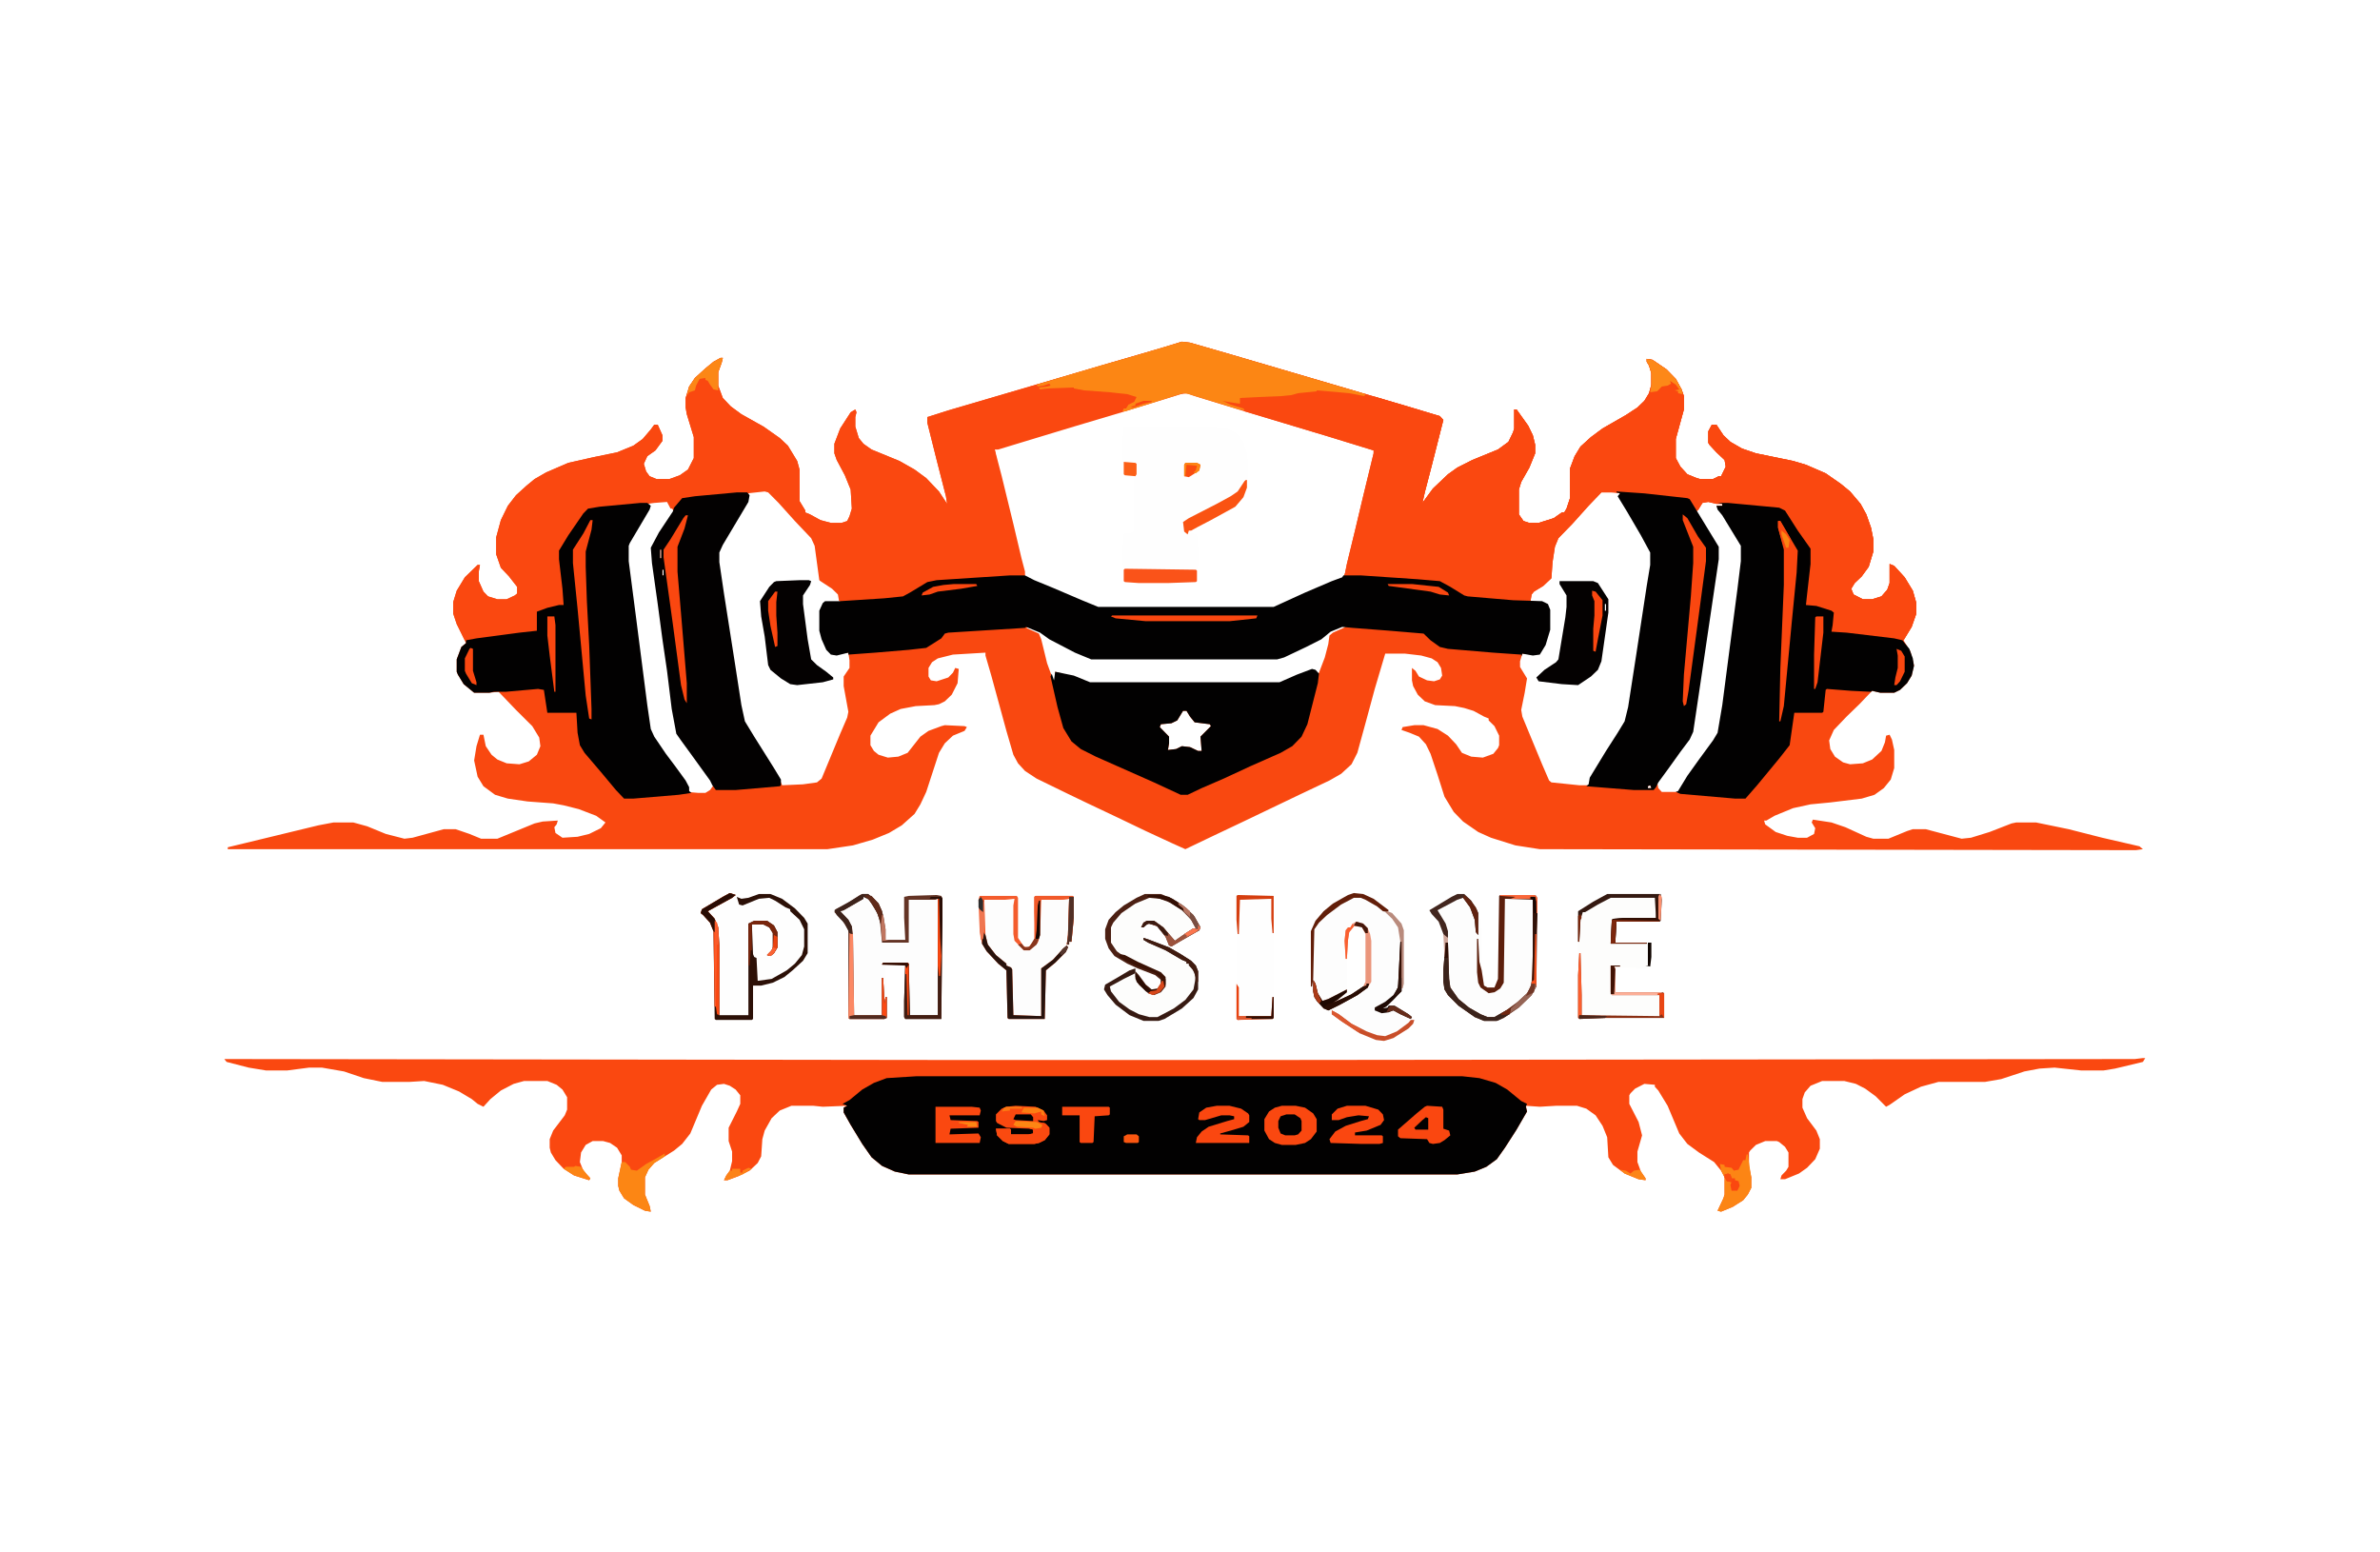 <?xml version="1.0" encoding="UTF-8"?>
<svg xmlns="http://www.w3.org/2000/svg" xmlns:xlink="http://www.w3.org/1999/xlink" width="230px" height="150px" viewBox="0 0 230 150" version="1.1">
<g id="surface1">
<path style=" stroke:none;fill-rule:nonzero;fill:rgb(97.647%,28.235%,6.275%);fill-opacity:1;" d="M 114.215 33.016 L 115 33.109 L 119.156 34.309 L 135.777 39.191 L 139.145 40.207 L 139.484 40.574 L 138.359 45 L 137.688 47.578 L 137.461 48.594 L 138.473 47.211 L 139.93 45.828 L 140.828 45.184 L 142.289 44.445 L 144.762 43.434 L 145.773 42.695 L 146.219 41.773 L 146.332 41.402 L 146.332 39.562 L 146.559 39.562 L 147.68 41.129 L 148.129 42.051 L 148.355 42.973 L 148.355 43.801 L 147.793 45.184 L 147.008 46.566 L 146.781 47.305 L 146.781 49.699 L 147.23 50.344 L 147.793 50.527 L 148.691 50.527 L 150.152 50.066 L 150.938 49.516 L 151.164 49.516 L 151.387 49.145 L 151.723 48.133 L 151.723 45.273 L 152.172 44.078 L 152.734 43.156 L 153.746 42.234 L 154.867 41.402 L 157.113 40.113 L 158.238 39.375 L 158.91 38.73 L 159.359 37.992 L 159.586 37.164 L 159.586 36.059 L 159.359 35.32 L 159.137 34.953 L 159.137 34.676 L 159.695 34.77 L 161.047 35.691 L 161.945 36.609 L 162.504 37.625 L 162.73 38.27 L 162.73 39.562 L 161.945 42.418 L 161.945 44.262 L 162.391 45.09 L 163.066 45.828 L 163.965 46.195 L 164.301 46.289 L 165.539 46.289 L 166.098 46.012 L 166.324 46.012 L 166.773 45.09 L 166.66 44.445 L 165.875 43.707 L 165.199 42.973 L 165.086 42.785 L 165.086 41.68 L 165.426 41.035 L 165.875 41.035 L 166.547 42.051 L 167.223 42.695 L 168.344 43.34 L 169.691 43.801 L 173.285 44.539 L 174.523 44.906 L 176.43 45.734 L 177.891 46.75 L 178.789 47.488 L 179.801 48.684 L 180.359 49.699 L 180.812 50.988 L 181.035 52.098 L 181.035 53.293 L 180.586 54.77 L 179.914 55.691 L 179.238 56.336 L 178.902 56.887 L 179.125 57.441 L 180.023 57.902 L 180.922 57.902 L 181.82 57.625 L 182.383 56.98 L 182.609 56.336 L 182.609 54.492 L 183.055 54.676 L 184.066 55.781 L 184.852 57.074 L 185.191 58.27 L 185.191 59.285 L 184.742 60.574 L 183.953 61.867 L 184.629 62.973 L 184.965 64.262 L 184.742 65.277 L 184.293 66.012 L 183.617 66.66 L 183.055 66.934 L 181.711 66.934 L 180.922 66.75 L 179.688 68.043 L 178.453 69.238 L 177.219 70.531 L 176.766 71.543 L 176.879 72.375 L 177.328 73.109 L 178.117 73.664 L 178.789 73.848 L 180.023 73.754 L 180.922 73.387 L 181.82 72.559 L 182.156 71.727 L 182.27 71.082 L 182.609 70.992 L 182.832 71.453 L 183.055 72.465 L 183.055 74.215 L 182.719 75.324 L 182.047 76.152 L 181.148 76.797 L 179.914 77.164 L 176.879 77.535 L 174.969 77.719 L 173.285 78.086 L 171.488 78.824 L 170.703 79.285 L 170.477 79.285 L 170.59 79.656 L 171.602 80.391 L 172.727 80.762 L 173.734 80.945 L 174.633 80.945 L 175.309 80.578 L 175.422 80.023 L 175.082 79.469 L 175.195 79.195 L 176.992 79.469 L 178.34 79.93 L 180.359 80.852 L 181.035 81.039 L 182.496 81.039 L 184.293 80.301 L 184.852 80.117 L 186.09 80.117 L 189.57 81.039 L 190.469 80.945 L 192.266 80.391 L 194.398 79.562 L 194.848 79.469 L 196.758 79.469 L 199.902 80.117 L 203.16 80.945 L 206.754 81.773 L 207.09 82.051 L 206.414 82.145 L 148.805 82.051 L 146.445 81.684 L 144.086 80.945 L 142.852 80.391 L 141.391 79.379 L 140.492 78.457 L 139.594 76.98 L 138.922 74.863 L 138.246 72.836 L 137.797 71.914 L 137.125 71.176 L 136.227 70.805 L 135.438 70.531 L 135.551 70.254 L 136.676 70.07 L 137.574 70.07 L 138.922 70.438 L 139.93 71.082 L 140.719 71.914 L 141.281 72.742 L 142.18 73.109 L 143.301 73.203 L 144.312 72.836 L 144.762 72.281 L 144.875 72.004 L 144.875 71.082 L 144.422 70.16 L 143.863 69.609 L 143.863 69.422 L 143.414 69.238 L 142.402 68.688 L 141.504 68.41 L 140.605 68.227 L 138.695 68.133 L 137.688 67.766 L 137.012 67.121 L 136.562 66.289 L 136.449 65.738 L 136.449 64.539 L 136.789 64.816 L 137.125 65.367 L 137.91 65.738 L 138.586 65.828 L 139.145 65.645 L 139.371 65.277 L 139.258 64.539 L 138.922 63.984 L 138.359 63.617 L 137.348 63.34 L 135.777 63.156 L 133.867 63.156 L 132.855 66.566 L 131.957 69.883 L 131.172 72.742 L 130.609 73.848 L 129.602 74.77 L 128.477 75.414 L 125.555 76.797 L 120.164 79.379 L 117.246 80.762 L 114.551 82.051 L 113.316 81.496 L 110.734 80.301 L 108.039 79.008 L 105.117 77.625 L 103.207 76.707 L 100.176 75.23 L 99.055 74.492 L 98.379 73.754 L 97.93 72.926 L 97.258 70.621 L 95.797 65.277 L 95.234 63.34 L 95.234 63.062 L 92.09 63.25 L 90.629 63.617 L 90.07 63.984 L 89.73 64.539 L 89.73 65.367 L 89.957 65.738 L 90.516 65.828 L 91.641 65.461 L 92.09 65 L 92.312 64.539 L 92.652 64.633 L 92.539 66.012 L 91.977 67.121 L 91.305 67.766 L 90.742 68.043 L 90.293 68.133 L 88.496 68.227 L 87.035 68.504 L 86.023 68.961 L 84.902 69.793 L 84.117 71.082 L 84.117 72.004 L 84.453 72.559 L 84.902 72.926 L 85.801 73.203 L 86.812 73.109 L 87.711 72.742 L 88.945 71.176 L 89.73 70.621 L 90.969 70.16 L 91.305 70.07 L 93.211 70.16 L 93.438 70.254 L 93.211 70.621 L 92.09 71.082 L 91.305 71.82 L 90.742 72.742 L 89.508 76.52 L 88.945 77.719 L 88.383 78.641 L 87.148 79.746 L 85.914 80.484 L 84.34 81.129 L 82.43 81.684 L 79.961 82.051 L 22.012 82.051 L 22.012 81.867 L 30.773 79.746 L 32.23 79.469 L 34.141 79.469 L 35.488 79.84 L 37.285 80.578 L 39.082 81.039 L 39.867 80.945 L 42.898 80.117 L 44.023 80.117 L 45.371 80.578 L 46.492 81.039 L 48.066 81.039 L 51.66 79.562 L 52.445 79.379 L 53.906 79.285 L 53.793 79.656 L 53.57 79.93 L 53.68 80.484 L 54.355 80.945 L 55.816 80.852 L 56.938 80.578 L 58.062 80.023 L 58.512 79.469 L 57.613 78.824 L 55.93 78.18 L 54.469 77.812 L 53.457 77.625 L 50.984 77.441 L 49.078 77.164 L 47.844 76.797 L 46.719 75.969 L 46.156 75.047 L 45.82 73.48 L 46.047 72.098 L 46.383 70.992 L 46.719 70.992 L 46.945 72.098 L 47.504 72.926 L 48.066 73.387 L 48.965 73.754 L 50.199 73.848 L 51.098 73.57 L 51.883 72.926 L 52.223 72.098 L 52.109 71.266 L 51.438 70.16 L 49.863 68.594 L 48.629 67.305 L 48.18 66.844 L 47.281 66.934 L 45.82 66.934 L 44.809 66.105 L 44.25 65.184 L 44.137 64.906 L 44.137 63.711 L 44.586 62.512 L 45.035 62.141 L 44.137 60.301 L 43.797 59.285 L 43.797 58.18 L 44.137 57.074 L 44.922 55.781 L 46.156 54.586 L 46.383 54.586 L 46.27 55.23 L 46.27 56.152 L 46.719 57.164 L 47.168 57.625 L 48.066 57.902 L 48.965 57.902 L 49.75 57.535 L 49.977 57.348 L 49.977 56.703 L 49.188 55.691 L 48.402 54.859 L 47.953 53.57 L 47.953 51.91 L 48.402 50.254 L 49.078 48.871 L 49.863 47.855 L 50.875 46.934 L 51.66 46.289 L 52.781 45.645 L 54.918 44.723 L 57.387 44.168 L 59.633 43.707 L 61.207 43.062 L 62.105 42.418 L 62.891 41.496 L 63.227 41.035 L 63.562 41.035 L 64.016 42.051 L 64.016 42.602 L 63.34 43.523 L 62.555 44.078 L 62.219 44.812 L 62.441 45.551 L 62.777 46.012 L 63.453 46.289 L 64.688 46.289 L 65.699 45.922 L 66.484 45.367 L 67.047 44.262 L 67.047 42.234 L 66.371 40.023 L 66.258 39.375 L 66.258 38.453 L 66.598 37.348 L 67.156 36.52 L 68.168 35.598 L 68.953 34.953 L 69.629 34.582 L 69.852 34.582 L 69.742 35.043 L 69.406 35.965 L 69.406 37.258 L 69.852 38.453 L 70.641 39.285 L 71.648 40.023 L 73.785 41.219 L 75.355 42.324 L 76.141 43.062 L 77.039 44.539 L 77.266 45.367 L 77.266 48.41 L 77.828 49.332 L 77.828 49.516 L 78.277 49.699 L 79.289 50.254 L 80.297 50.527 L 81.309 50.527 L 81.871 50.344 L 82.094 49.883 L 82.32 49.145 L 82.207 47.305 L 81.645 45.922 L 80.859 44.445 L 80.633 43.801 L 80.633 42.879 L 81.195 41.402 L 82.207 39.836 L 82.656 39.562 L 82.77 39.836 L 82.656 40.297 L 82.656 41.219 L 82.992 42.324 L 83.441 42.879 L 84.227 43.434 L 86.922 44.539 L 88.383 45.367 L 89.508 46.195 L 90.742 47.488 L 91.527 48.684 L 91.414 47.949 L 90.516 44.445 L 89.617 40.852 L 89.617 40.297 L 91.641 39.652 L 107.363 35.043 L 112.418 33.57 Z M 114.328 37.902 L 111.406 38.824 L 101.973 41.68 L 96.133 43.434 L 96.359 44.629 L 97.816 50.621 L 98.602 53.938 L 99.055 55.691 L 99.953 56.152 L 101.75 56.887 L 104.555 58.086 L 106.129 58.73 L 123.086 58.73 L 126.117 57.348 L 128.703 56.242 L 129.824 55.781 L 130.16 54.953 L 131.059 51.266 L 131.844 47.949 L 132.855 43.801 L 132.742 43.434 L 128.25 42.051 L 120.277 39.652 L 115.449 38.18 L 114.664 37.902 Z M 73.898 47.395 L 72.324 47.578 L 72.324 47.855 L 72.211 48.5 L 69.742 52.648 L 69.406 53.387 L 69.406 54.309 L 69.852 57.348 L 70.863 63.801 L 71.539 68.133 L 71.875 69.699 L 72.773 71.176 L 74.684 74.215 L 75.355 75.324 L 75.582 75.875 L 77.602 75.785 L 78.949 75.598 L 79.398 75.23 L 81.195 70.898 L 81.871 69.332 L 81.984 68.777 L 81.531 66.289 L 81.531 65.367 L 82.094 64.539 L 82.094 63.801 L 81.984 63.062 L 80.523 63.25 L 79.961 62.789 L 79.512 61.773 L 79.289 60.945 L 79.289 59.008 L 79.625 58.27 L 79.734 58.18 L 81.195 58.18 L 81.086 57.441 L 80.41 56.797 L 79.289 56.059 L 78.836 52.742 L 78.5 52.004 L 76.93 50.344 L 75.355 48.594 L 74.344 47.578 Z M 154.758 47.488 L 153.746 48.5 L 152.172 50.254 L 150.938 51.543 L 150.266 52.371 L 149.926 54.309 L 149.812 55.875 L 149.027 56.613 L 148.129 57.164 L 147.906 57.441 L 147.906 58.086 L 149.027 58.18 L 149.477 58.363 L 149.703 58.918 L 149.703 60.852 L 149.254 62.328 L 148.805 63.156 L 148.129 63.25 L 147.117 63.156 L 146.895 63.895 L 146.895 64.445 L 147.57 65.551 L 147.344 66.934 L 147.008 68.594 L 147.117 69.238 L 149.027 73.848 L 149.703 75.414 L 149.926 75.598 L 152.621 75.875 L 153.633 75.875 L 153.746 75.137 L 155.316 72.559 L 156.441 70.805 L 157.113 69.699 L 157.453 68.316 L 158.238 63.25 L 159.25 56.613 L 159.586 54.586 L 159.586 53.387 L 158.688 51.727 L 157.34 49.422 L 156.441 47.949 L 156.555 47.672 L 155.656 47.488 Z M 164.641 48.41 L 164.078 49.145 L 163.965 49.516 L 165.984 52.832 L 165.984 54.031 L 164.188 66.199 L 163.516 70.715 L 163.18 71.453 L 162.281 72.648 L 161.156 74.215 L 160.148 75.598 L 160.258 76.152 L 160.594 76.52 L 162.168 76.52 L 163.289 74.77 L 165.648 71.543 L 166.098 70.805 L 166.547 68.133 L 167.223 62.973 L 168.008 56.98 L 168.344 54.215 L 168.344 52.742 L 166.547 49.793 L 166.098 49.238 L 165.875 48.871 L 166.438 48.871 L 166.438 48.684 L 165.086 48.41 Z M 63.902 48.41 L 62.328 48.684 L 62.777 48.871 L 62.664 49.238 L 60.758 52.465 L 60.645 52.742 L 60.645 54.215 L 61.32 59.379 L 62.441 68.133 L 62.777 70.438 L 63.117 71.176 L 64.238 72.836 L 65.137 74.031 L 66.148 75.414 L 66.598 76.43 L 66.371 76.52 L 67.496 76.613 L 68.168 76.613 L 68.617 76.336 L 68.953 75.875 L 68.73 75.414 L 66.934 72.926 L 65.922 71.543 L 65.473 70.898 L 65.023 68.504 L 64.574 64.816 L 64.125 61.773 L 63.676 58.363 L 63.117 54.398 L 63.004 52.926 L 63.789 51.449 L 65.137 49.422 L 64.461 48.41 Z M 63.789 53.109 L 63.789 53.938 L 63.902 53.938 L 63.902 53.109 Z M 64.016 55.047 L 64.016 55.598 L 64.125 55.598 L 64.125 55.047 Z M 129.711 60.484 L 128.59 60.945 L 127.691 61.68 L 126.23 62.418 L 124.098 63.434 L 123.422 63.617 L 105.453 63.617 L 103.883 62.973 L 101.41 61.68 L 100.512 61.035 L 99.5 60.574 L 99.164 60.668 L 100.398 61.219 L 100.625 61.773 L 101.188 64.078 L 101.859 65.922 L 101.973 65.922 L 101.973 64.906 L 104.332 65.551 L 105.344 66.012 L 123.648 66.012 L 125.332 65.277 L 126.793 64.723 L 127.016 64.723 L 127.242 65.367 L 127.465 65 L 128.027 63.523 L 128.363 62.234 L 128.477 61.406 L 128.812 61.129 L 130.047 60.574 Z M 114.328 68.688 L 113.766 69.609 L 113.203 69.883 L 112.191 69.977 L 112.078 70.254 L 112.977 71.176 L 112.977 71.82 L 112.867 72.465 L 113.652 72.375 L 114.215 72.098 L 115 72.188 L 115.785 72.559 L 116.125 72.559 L 116.012 71.176 L 117.023 70.16 L 116.91 69.977 L 115.449 69.793 L 115 69.238 L 114.664 68.688 Z M 159.473 75.875 L 159.25 75.969 L 159.25 76.152 L 159.586 76.152 Z M 159.473 75.875 "/>
<path style=" stroke:none;fill-rule:nonzero;fill:rgb(98.039%,28.235%,6.275%);fill-opacity:1;" d="M 207.09 102.234 L 207.312 102.234 L 207.09 102.605 L 204.395 103.25 L 203.273 103.434 L 201.137 103.434 L 198.555 103.156 L 197.094 103.25 L 195.633 103.527 L 193.391 104.266 L 191.816 104.539 L 187.324 104.539 L 185.641 105 L 184.066 105.738 L 182.609 106.754 L 182.27 106.938 L 181.258 105.922 L 180.25 105.188 L 179.352 104.727 L 178.227 104.449 L 176.094 104.449 L 174.969 104.91 L 174.41 105.555 L 174.184 106.199 L 174.184 107.027 L 174.633 108.043 L 175.531 109.242 L 175.867 110.07 L 175.867 110.992 L 175.422 112.008 L 174.633 112.836 L 173.848 113.391 L 172.5 113.941 L 172.051 113.941 L 172.164 113.574 L 172.613 113.113 L 172.836 112.742 L 172.836 111.359 L 172.5 110.809 L 171.938 110.348 L 171.715 110.254 L 170.59 110.254 L 169.691 110.625 L 169.133 111.176 L 169.02 111.359 L 169.02 112.652 L 169.242 113.758 L 169.242 114.77 L 168.906 115.418 L 168.457 115.969 L 167.445 116.613 L 166.324 117.074 L 165.984 116.984 L 166.547 115.785 L 166.66 115.418 L 166.66 113.758 L 166.324 113.113 L 165.648 112.281 L 164.188 111.359 L 163.066 110.531 L 162.281 109.52 L 161.156 106.844 L 160.258 105.371 L 159.922 105 L 159.922 104.816 L 158.91 104.727 L 158.012 105.188 L 157.562 105.648 L 157.453 105.832 L 157.453 106.66 L 158.352 108.41 L 158.688 109.703 L 158.238 111.27 L 158.238 112.281 L 158.574 113.203 L 159.023 113.852 L 159.023 114.035 L 158.352 113.941 L 157 113.391 L 155.879 112.559 L 155.43 111.82 L 155.316 109.887 L 154.867 108.781 L 154.195 107.766 L 153.297 107.121 L 152.398 106.844 L 150.375 106.844 L 148.805 106.938 L 147.457 106.844 L 147.57 107.398 L 146.559 109.148 L 145.434 110.898 L 144.648 112.008 L 143.637 112.742 L 142.516 113.203 L 140.828 113.48 L 87.82 113.48 L 86.477 113.203 L 85.238 112.652 L 84.227 111.82 L 83.328 110.531 L 82.207 108.688 L 81.531 107.488 L 81.531 107.027 L 81.871 106.844 L 79.512 106.938 L 78.613 106.844 L 76.48 106.844 L 75.355 107.305 L 74.57 108.043 L 73.898 109.242 L 73.672 110.07 L 73.559 111.73 L 73.223 112.375 L 72.438 113.113 L 71.312 113.664 L 70.305 114.035 L 69.965 114.035 L 70.191 113.574 L 70.527 113.113 L 70.75 112.191 L 70.75 111.27 L 70.414 110.254 L 70.414 108.965 L 71.203 107.398 L 71.539 106.66 L 71.539 105.832 L 71.09 105.277 L 70.527 104.91 L 69.965 104.727 L 69.293 104.816 L 68.73 105.277 L 67.832 106.844 L 66.711 109.52 L 65.922 110.531 L 65.137 111.176 L 63.227 112.375 L 62.664 113.02 L 62.328 113.758 L 62.328 115.418 L 62.777 116.523 L 62.891 117.074 L 62.328 116.984 L 61.207 116.43 L 60.309 115.785 L 59.859 115.047 L 59.746 114.586 L 59.746 113.852 L 60.082 112.281 L 60.082 111.637 L 59.633 110.898 L 58.961 110.438 L 58.285 110.254 L 57.273 110.254 L 56.602 110.625 L 56.152 111.359 L 56.039 112.281 L 56.375 113.113 L 57.051 113.852 L 56.938 114.035 L 55.477 113.574 L 54.469 112.93 L 53.68 112.098 L 53.234 111.359 L 53.121 110.898 L 53.121 110.07 L 53.457 109.242 L 54.578 107.766 L 54.805 107.215 L 54.805 106.016 L 54.355 105.277 L 53.793 104.816 L 52.895 104.449 L 50.648 104.449 L 49.641 104.727 L 48.402 105.371 L 47.391 106.199 L 46.719 106.938 L 46.156 106.66 L 45.594 106.199 L 44.359 105.461 L 42.789 104.816 L 40.992 104.449 L 39.531 104.539 L 36.949 104.539 L 35.152 104.172 L 33.242 103.527 L 31.109 103.156 L 29.875 103.156 L 27.738 103.434 L 25.719 103.434 L 24.031 103.156 L 21.898 102.605 L 21.676 102.328 L 92.988 102.422 L 121.625 102.422 L 206.305 102.328 Z M 207.09 102.234 "/>
<path style=" stroke:none;fill-rule:nonzero;fill:rgb(98.039%,28.235%,6.275%);fill-opacity:1;" d="M 114.215 33.016 L 115 33.109 L 119.156 34.309 L 135.777 39.191 L 139.145 40.207 L 139.484 40.574 L 138.359 45 L 137.688 47.578 L 137.461 48.594 L 138.473 47.211 L 139.93 45.828 L 140.828 45.184 L 142.289 44.445 L 144.762 43.434 L 145.773 42.695 L 146.219 41.773 L 146.332 41.402 L 146.332 39.562 L 146.559 39.562 L 147.68 41.129 L 148.129 42.051 L 148.355 42.973 L 148.355 43.801 L 147.793 45.184 L 147.008 46.566 L 146.781 47.305 L 146.781 49.699 L 147.23 50.344 L 147.793 50.527 L 148.691 50.527 L 150.152 50.066 L 150.938 49.516 L 151.164 49.516 L 151.387 49.145 L 151.723 48.133 L 151.723 45.273 L 152.172 44.078 L 152.734 43.156 L 153.746 42.234 L 154.867 41.402 L 157.113 40.113 L 158.238 39.375 L 158.91 38.73 L 159.359 37.992 L 159.586 37.164 L 159.586 36.059 L 159.359 35.32 L 159.137 34.953 L 159.137 34.676 L 159.695 34.77 L 161.047 35.691 L 161.945 36.609 L 162.504 37.625 L 162.73 38.27 L 162.73 39.562 L 161.945 42.418 L 161.945 44.262 L 162.391 45.09 L 163.066 45.828 L 163.965 46.195 L 164.301 46.289 L 165.539 46.289 L 166.098 46.012 L 166.324 46.012 L 166.773 45.09 L 166.66 44.445 L 165.875 43.707 L 165.199 42.973 L 165.086 42.785 L 165.086 41.68 L 165.426 41.035 L 165.875 41.035 L 166.547 42.051 L 167.223 42.695 L 168.344 43.34 L 169.691 43.801 L 173.285 44.539 L 174.523 44.906 L 176.43 45.734 L 177.891 46.75 L 178.789 47.488 L 179.801 48.684 L 180.359 49.699 L 180.812 50.988 L 181.035 52.098 L 181.035 53.293 L 180.586 54.77 L 179.914 55.691 L 179.238 56.336 L 178.902 56.887 L 179.125 57.441 L 180.023 57.902 L 180.922 57.902 L 181.82 57.625 L 182.383 56.98 L 182.609 56.336 L 182.609 54.492 L 183.055 54.676 L 184.066 55.781 L 184.852 57.074 L 185.191 58.27 L 185.191 59.285 L 184.742 60.574 L 183.953 61.867 L 182.496 61.68 L 176.992 61.035 L 177.105 59.191 L 176.543 58.918 L 174.969 58.547 L 174.523 58.457 L 174.523 57.441 L 174.859 54.492 L 174.859 53.016 L 173.848 51.543 L 172.5 49.516 L 172.273 49.238 L 170.816 49.055 L 166.996 48.684 L 165.875 48.684 L 165.086 48.5 L 164.527 48.594 L 164.078 49.332 L 163.516 48.871 L 163.289 48.5 L 163.289 48.227 L 157.789 47.672 L 155.766 47.578 L 154.758 47.578 L 153.52 48.871 L 151.949 50.621 L 150.602 52.004 L 150.266 52.832 L 150.039 54.309 L 149.926 55.875 L 149.141 56.613 L 148.242 57.164 L 148.016 57.441 L 147.906 58.086 L 146.219 58.086 L 141.84 57.719 L 141.055 57.348 L 139.594 56.43 L 139.145 56.242 L 133.195 55.781 L 129.938 55.598 L 130.16 54.492 L 130.945 51.266 L 131.734 47.949 L 132.742 43.801 L 132.742 43.523 L 128.25 42.141 L 120.277 39.746 L 115.449 38.27 L 114.664 37.992 L 114.102 38.086 L 108.711 39.746 L 103.77 41.219 L 98.602 42.785 L 96.469 43.434 L 96.133 43.434 L 96.805 46.012 L 97.93 50.621 L 98.715 53.938 L 99.055 55.23 L 99.055 55.598 L 90.516 56.152 L 89.395 56.43 L 87.934 57.348 L 87.262 57.719 L 84.117 57.996 L 82.656 58.086 L 81.086 58.086 L 80.973 57.441 L 80.41 56.887 L 79.289 56.152 L 79.176 56.059 L 78.727 52.742 L 78.391 52.004 L 76.816 50.344 L 75.242 48.594 L 74.234 47.578 L 73.898 47.488 L 72.211 47.672 L 71.203 47.672 L 66.258 48.133 L 65.812 48.316 L 65.137 49.145 L 64.801 49.145 L 64.461 48.5 L 63.227 48.594 L 62.555 48.684 L 60.867 48.777 L 57.051 49.145 L 56.488 49.605 L 54.918 51.91 L 54.133 53.203 L 54.242 55.137 L 54.578 57.809 L 54.469 58.457 L 52.223 59.008 L 51.996 59.102 L 51.996 60.945 L 51.211 61.129 L 44.922 61.867 L 44.137 60.301 L 43.797 59.285 L 43.797 58.18 L 44.137 57.074 L 44.922 55.781 L 46.156 54.586 L 46.383 54.586 L 46.27 55.23 L 46.27 56.152 L 46.719 57.164 L 47.168 57.625 L 48.066 57.902 L 48.965 57.902 L 49.75 57.535 L 49.977 57.348 L 49.977 56.703 L 49.188 55.691 L 48.402 54.859 L 47.953 53.57 L 47.953 51.91 L 48.402 50.254 L 49.078 48.871 L 49.863 47.855 L 50.875 46.934 L 51.66 46.289 L 52.781 45.645 L 54.918 44.723 L 57.387 44.168 L 59.633 43.707 L 61.207 43.062 L 62.105 42.418 L 62.891 41.496 L 63.227 41.035 L 63.562 41.035 L 64.016 42.051 L 64.016 42.602 L 63.34 43.523 L 62.555 44.078 L 62.219 44.812 L 62.441 45.551 L 62.777 46.012 L 63.453 46.289 L 64.688 46.289 L 65.699 45.922 L 66.484 45.367 L 67.047 44.262 L 67.047 42.234 L 66.371 40.023 L 66.258 39.375 L 66.258 38.453 L 66.598 37.348 L 67.156 36.52 L 68.168 35.598 L 68.953 34.953 L 69.629 34.582 L 69.852 34.582 L 69.742 35.043 L 69.406 35.965 L 69.406 37.258 L 69.852 38.453 L 70.641 39.285 L 71.648 40.023 L 73.785 41.219 L 75.355 42.324 L 76.141 43.062 L 77.039 44.539 L 77.266 45.367 L 77.266 48.41 L 77.828 49.332 L 77.828 49.516 L 78.277 49.699 L 79.289 50.254 L 80.297 50.527 L 81.309 50.527 L 81.871 50.344 L 82.094 49.883 L 82.32 49.145 L 82.207 47.305 L 81.645 45.922 L 80.859 44.445 L 80.633 43.801 L 80.633 42.879 L 81.195 41.402 L 82.207 39.836 L 82.656 39.562 L 82.77 39.836 L 82.656 40.297 L 82.656 41.219 L 82.992 42.324 L 83.441 42.879 L 84.227 43.434 L 86.922 44.539 L 88.383 45.367 L 89.508 46.195 L 90.742 47.488 L 91.527 48.684 L 91.414 47.949 L 90.516 44.445 L 89.617 40.852 L 89.617 40.297 L 91.641 39.652 L 107.363 35.043 L 112.418 33.57 Z M 114.215 33.016 "/>
<path style=" stroke:none;fill-rule:nonzero;fill:rgb(0.784%,0.392%,0.392%);fill-opacity:1;" d="M 88.609 103.988 L 141.281 103.988 L 142.965 104.172 L 144.535 104.633 L 145.66 105.277 L 147.008 106.383 L 147.57 106.66 L 147.457 106.938 L 147.57 107.398 L 146.559 109.148 L 145.434 110.898 L 144.648 112.008 L 143.637 112.742 L 142.516 113.203 L 140.828 113.48 L 87.82 113.48 L 86.477 113.203 L 85.238 112.652 L 84.227 111.82 L 83.328 110.531 L 82.207 108.688 L 81.531 107.488 L 81.531 107.027 L 81.871 106.844 L 81.422 106.66 L 82.094 106.293 L 83.328 105.277 L 84.453 104.633 L 85.688 104.172 Z M 88.609 103.988 "/>
<path style=" stroke:none;fill-rule:nonzero;fill:rgb(98.039%,28.235%,6.275%);fill-opacity:1;" d="M 159.137 34.676 L 159.695 34.77 L 161.047 35.691 L 161.945 36.609 L 162.504 37.625 L 162.73 38.27 L 162.73 39.562 L 161.945 42.418 L 161.945 44.262 L 162.391 45.09 L 163.066 45.828 L 163.965 46.195 L 164.301 46.289 L 165.539 46.289 L 166.098 46.012 L 166.324 46.012 L 166.773 45.09 L 166.66 44.445 L 165.875 43.707 L 165.199 42.973 L 165.086 42.785 L 165.086 41.68 L 165.426 41.035 L 165.875 41.035 L 166.547 42.051 L 167.223 42.695 L 168.344 43.34 L 169.691 43.801 L 173.285 44.539 L 174.523 44.906 L 176.43 45.734 L 177.891 46.75 L 178.789 47.488 L 179.801 48.684 L 180.359 49.699 L 180.812 50.988 L 181.035 52.098 L 181.035 53.293 L 180.586 54.77 L 179.914 55.691 L 179.238 56.336 L 178.902 56.887 L 179.125 57.441 L 180.023 57.902 L 180.922 57.902 L 181.82 57.625 L 182.383 56.98 L 182.609 56.336 L 182.609 54.492 L 183.055 54.676 L 184.066 55.781 L 184.852 57.074 L 185.191 58.27 L 185.191 59.285 L 184.742 60.574 L 183.953 61.867 L 182.496 61.68 L 176.992 61.035 L 177.105 59.191 L 176.543 58.918 L 174.969 58.547 L 174.523 58.457 L 174.523 57.441 L 174.859 54.492 L 174.859 53.016 L 173.848 51.543 L 172.5 49.516 L 172.273 49.238 L 170.816 49.055 L 166.996 48.684 L 165.875 48.684 L 165.086 48.5 L 164.527 48.594 L 164.078 49.332 L 163.516 48.871 L 163.289 48.5 L 163.289 48.227 L 157.789 47.672 L 155.766 47.578 L 154.758 47.578 L 153.52 48.871 L 151.949 50.621 L 150.602 52.004 L 150.266 52.832 L 150.039 54.309 L 149.926 55.875 L 149.141 56.613 L 148.242 57.164 L 148.016 57.441 L 147.906 58.086 L 146.219 58.086 L 141.84 57.719 L 141.055 57.348 L 139.594 56.43 L 139.145 56.242 L 133.195 55.781 L 129.938 55.598 L 130.16 54.492 L 130.945 51.266 L 131.734 47.949 L 132.742 43.801 L 132.742 43.523 L 128.25 42.141 L 120.277 39.746 L 119.941 39.469 L 118.707 39.102 L 117.695 38.641 L 118.031 38.547 L 119.492 38.914 L 119.719 38.824 L 119.828 38.453 L 120.164 38.363 L 122.973 38.18 L 124.211 38.18 L 125.219 37.992 L 126.008 37.809 L 127.016 37.719 L 127.016 37.625 L 128.477 37.719 L 129.938 37.902 L 131.957 38.18 L 132.969 38.363 L 139.145 40.207 L 139.484 40.574 L 138.359 45 L 137.688 47.578 L 137.461 48.594 L 138.473 47.211 L 139.93 45.828 L 140.828 45.184 L 142.289 44.445 L 144.762 43.434 L 145.773 42.695 L 146.219 41.773 L 146.332 41.402 L 146.332 39.562 L 146.559 39.562 L 147.68 41.129 L 148.129 42.051 L 148.355 42.973 L 148.355 43.801 L 147.793 45.184 L 147.008 46.566 L 146.781 47.305 L 146.781 49.699 L 147.23 50.344 L 147.793 50.527 L 148.691 50.527 L 150.152 50.066 L 150.938 49.516 L 151.164 49.516 L 151.387 49.145 L 151.723 48.133 L 151.723 45.273 L 152.172 44.078 L 152.734 43.156 L 153.746 42.234 L 154.867 41.402 L 157.113 40.113 L 158.238 39.375 L 158.91 38.73 L 159.359 37.992 L 159.586 37.164 L 159.586 36.059 L 159.359 35.32 L 159.137 34.953 Z M 159.137 34.676 "/>
<path style=" stroke:none;fill-rule:nonzero;fill:rgb(0.784%,0.392%,0.392%);fill-opacity:1;" d="M 97.594 55.598 L 99.055 55.598 L 99.953 56.059 L 101.75 56.797 L 104.555 57.996 L 106.129 58.641 L 123.086 58.641 L 126.117 57.258 L 128.703 56.152 L 129.711 55.781 L 129.824 55.598 L 131.508 55.598 L 137.012 55.969 L 139.145 56.152 L 140.156 56.703 L 141.504 57.535 L 141.84 57.625 L 146.219 57.996 L 149.027 58.086 L 149.59 58.363 L 149.812 58.918 L 149.812 60.852 L 149.367 62.328 L 148.805 63.25 L 148.129 63.34 L 147.117 63.156 L 147.008 63.434 L 147.008 63.25 L 144.312 63.062 L 139.93 62.695 L 139.145 62.512 L 138.246 61.867 L 137.574 61.219 L 134.316 60.945 L 130.723 60.668 L 129.711 60.574 L 128.59 61.035 L 127.691 61.773 L 126.23 62.512 L 124.098 63.523 L 123.422 63.711 L 105.453 63.711 L 103.883 63.062 L 101.41 61.773 L 100.512 61.129 L 99.164 60.574 L 99.055 60.668 L 91.641 61.129 L 91.305 61.219 L 90.969 61.68 L 89.508 62.602 L 87.82 62.789 L 84.566 63.062 L 81.984 63.25 L 81.984 63.062 L 80.859 63.34 L 80.297 63.25 L 79.848 62.789 L 79.398 61.773 L 79.176 60.945 L 79.176 59.008 L 79.512 58.27 L 79.734 58.086 L 81.195 58.086 L 85.465 57.809 L 87.262 57.625 L 87.934 57.258 L 89.617 56.242 L 90.516 56.059 Z M 97.594 55.598 "/>
<path style=" stroke:none;fill-rule:nonzero;fill:rgb(0.784%,0.392%,0.392%);fill-opacity:1;" d="M 165.984 48.594 L 166.996 48.594 L 171.938 49.055 L 172.5 49.332 L 173.734 51.266 L 174.969 53.016 L 174.969 54.492 L 174.633 57.441 L 174.523 58.457 L 175.531 58.547 L 176.992 59.008 L 177.219 59.191 L 177.105 60.391 L 176.992 61.035 L 178.453 61.129 L 183.055 61.68 L 183.844 61.867 L 184.516 62.695 L 184.852 63.617 L 184.965 64.355 L 184.742 65.277 L 184.293 66.012 L 183.617 66.66 L 183.055 66.934 L 181.711 66.934 L 180.922 66.75 L 180.812 66.844 L 178.902 66.75 L 176.543 66.566 L 176.43 66.66 L 176.207 68.777 L 176.094 68.871 L 173.398 68.871 L 172.949 72.004 L 171.938 73.293 L 169.805 75.875 L 168.68 77.164 L 167.672 77.164 L 162.391 76.707 L 161.945 76.52 L 162.168 76.43 L 163.066 74.953 L 164.188 73.387 L 165.539 71.543 L 165.984 70.805 L 166.438 68.133 L 167.109 62.973 L 167.895 56.98 L 168.234 54.215 L 168.234 52.742 L 166.438 49.793 L 165.984 49.238 L 165.875 48.871 L 166.438 48.871 L 166.438 48.684 Z M 165.984 48.594 "/>
<path style=" stroke:none;fill-rule:nonzero;fill:rgb(0.784%,0.392%,0.392%);fill-opacity:1;" d="M 61.879 48.594 L 62.555 48.594 L 62.891 48.871 L 62.777 49.238 L 60.867 52.465 L 60.758 52.742 L 60.758 54.215 L 61.43 59.379 L 62.555 68.133 L 62.891 70.438 L 63.227 71.176 L 64.352 72.836 L 65.25 74.031 L 66.258 75.414 L 66.598 76.059 L 66.598 76.43 L 66.82 76.613 L 65.586 76.797 L 61.207 77.164 L 60.309 77.164 L 59.523 76.336 L 58.062 74.586 L 56.488 72.742 L 56.039 72.004 L 55.816 70.805 L 55.703 68.871 L 52.895 68.871 L 52.559 66.66 L 51.996 66.566 L 48.852 66.844 L 47.73 66.844 L 47.281 66.934 L 45.82 66.934 L 44.809 66.105 L 44.25 65.184 L 44.137 64.906 L 44.137 63.711 L 44.586 62.512 L 45.035 62.141 L 45.035 61.867 L 46.047 61.68 L 50.199 61.129 L 51.883 60.945 L 51.883 59.102 L 52.895 58.73 L 54.02 58.457 L 54.469 58.457 L 54.355 56.887 L 54.02 54.031 L 54.02 53.203 L 54.918 51.727 L 56.375 49.605 L 56.828 49.145 L 57.949 48.961 Z M 61.879 48.594 "/>
<path style=" stroke:none;fill-rule:nonzero;fill:rgb(0.784%,0.392%,0.392%);fill-opacity:1;" d="M 126.793 64.633 L 127.129 64.723 L 127.465 65.09 L 127.352 66.012 L 126.344 69.977 L 125.781 71.176 L 124.883 72.098 L 123.758 72.742 L 120.84 74.031 L 118.258 75.23 L 116.125 76.152 L 114.773 76.797 L 114.102 76.797 L 111.52 75.598 L 105.902 73.109 L 104.445 72.375 L 103.547 71.637 L 102.758 70.344 L 102.195 68.316 L 101.523 65.367 L 101.637 65.09 L 101.859 65.738 L 101.973 64.906 L 103.77 65.277 L 105.344 65.922 L 123.648 65.922 L 125.332 65.184 Z M 114.328 68.688 L 113.766 69.609 L 113.203 69.883 L 112.191 69.977 L 112.078 70.254 L 112.977 71.176 L 112.977 71.82 L 112.867 72.465 L 113.652 72.375 L 114.215 72.098 L 115 72.188 L 115.785 72.559 L 116.125 72.559 L 116.012 71.176 L 117.023 70.16 L 116.91 69.977 L 115.449 69.793 L 115 69.238 L 114.664 68.688 Z M 114.328 68.688 "/>
<path style=" stroke:none;fill-rule:nonzero;fill:rgb(1.176%,0.392%,0.392%);fill-opacity:1;" d="M 71.203 47.578 L 72.211 47.578 L 72.438 47.855 L 72.324 48.5 L 69.852 52.648 L 69.516 53.387 L 69.516 54.309 L 69.965 57.348 L 70.977 63.801 L 71.648 68.133 L 71.988 69.699 L 72.887 71.176 L 74.797 74.215 L 75.469 75.324 L 75.469 75.875 L 75.355 75.969 L 71.09 76.336 L 69.18 76.336 L 68.844 75.875 L 68.617 75.414 L 66.82 72.926 L 65.812 71.543 L 65.359 70.898 L 64.914 68.504 L 64.461 64.816 L 64.016 61.773 L 63.562 58.363 L 63.004 54.398 L 62.891 52.926 L 63.676 51.449 L 65.023 49.422 L 65.137 49.055 L 65.922 48.133 L 67.156 47.949 Z M 63.789 53.109 L 63.789 53.938 L 63.902 53.938 L 63.902 53.109 Z M 64.016 55.047 L 64.016 55.598 L 64.125 55.598 L 64.125 55.047 Z M 64.016 55.047 "/>
<path style=" stroke:none;fill-rule:nonzero;fill:rgb(0.784%,0.392%,0.392%);fill-opacity:1;" d="M 156.215 47.488 L 158.91 47.672 L 163.066 48.133 L 163.289 48.227 L 166.098 52.832 L 166.098 54.031 L 164.301 66.199 L 163.629 70.715 L 163.289 71.453 L 162.391 72.648 L 161.27 74.215 L 160.258 75.598 L 160.035 76.059 L 159.809 76.336 L 157.898 76.336 L 153.297 75.969 L 153.52 75.785 L 153.633 75.137 L 155.203 72.559 L 156.328 70.805 L 157 69.699 L 157.34 68.316 L 158.125 63.25 L 159.137 56.613 L 159.473 54.586 L 159.473 53.387 L 158.574 51.727 L 157.227 49.422 L 156.328 47.949 L 156.555 47.672 L 156.215 47.578 Z M 159.473 75.875 L 159.25 75.969 L 159.25 76.152 L 159.586 76.152 Z M 159.473 75.875 "/>
<path style=" stroke:none;fill-rule:nonzero;fill:rgb(99.608%,99.608%,99.608%);fill-opacity:1;" d="M 108.598 41.219 L 117.246 41.219 L 118.594 41.402 L 119.492 41.863 L 120.164 42.695 L 120.504 43.801 L 120.617 44.723 L 120.617 46.289 L 120.391 47.578 L 119.828 48.5 L 119.379 48.961 L 117.023 50.254 L 115.785 50.898 L 115.113 51.266 L 114.887 51.266 L 114.887 51.449 L 115.672 51.637 L 115.785 52.832 L 115.785 54.586 L 115.672 56.152 L 115.562 56.242 L 112.867 56.336 L 110.059 56.336 L 108.711 56.242 L 108.598 56.152 L 108.484 54.031 L 108.484 52.926 L 108.598 51.637 L 108.711 51.543 L 109.496 51.449 L 109.609 50.898 L 109.609 46.105 L 109.496 46.012 L 108.711 45.922 L 108.598 45.828 L 108.484 44.539 L 108.484 42.512 Z M 108.598 41.219 "/>
<path style=" stroke:none;fill-rule:nonzero;fill:rgb(99.216%,99.216%,99.216%);fill-opacity:1;" d="M 130.836 86.289 L 131.734 86.383 L 132.742 86.844 L 134.203 87.949 L 134.992 88.688 L 135.551 89.426 L 135.664 89.887 L 135.664 95.047 L 135.328 95.875 L 134.652 96.613 L 133.98 97.258 L 133.641 97.445 L 134.094 97.352 L 134.203 97.168 L 134.766 97.168 L 136.113 97.996 L 136.789 98.457 L 136.676 98.824 L 136.113 99.379 L 134.652 100.301 L 133.754 100.578 L 132.969 100.484 L 131.398 99.84 L 129.602 98.641 L 128.363 97.812 L 127.352 96.891 L 126.793 95.969 L 126.68 95.508 L 126.68 89.977 L 127.129 88.965 L 127.914 88.043 L 128.812 87.305 L 130.273 86.477 Z M 130.836 89.426 L 130.387 89.887 L 130.16 90.809 L 130.16 95.785 L 129.262 96.523 L 128.59 96.891 L 128.812 96.984 L 130.5 96.246 L 131.734 95.414 L 132.07 94.863 L 132.07 90.254 L 131.734 89.609 L 131.508 89.426 Z M 130.836 89.426 "/>
<path style=" stroke:none;fill-rule:nonzero;fill:rgb(98.824%,52.549%,7.843%);fill-opacity:1;" d="M 114.215 33.016 L 115 33.109 L 119.156 34.309 L 131.059 37.809 L 131.957 38.086 L 131.844 38.27 L 130.387 37.992 L 129.375 37.902 L 127.242 37.719 L 127.242 37.809 L 125.445 37.992 L 124.77 38.18 L 123.871 38.27 L 121.625 38.363 L 119.828 38.453 L 119.828 39.008 L 118.594 38.824 L 118.145 38.73 L 118.93 39.102 L 120.164 39.469 L 120.277 39.652 L 119.719 39.562 L 114.887 38.086 L 114.328 37.992 L 111.406 38.914 L 108.711 39.746 L 108.484 39.746 L 108.598 39.469 L 108.824 39.469 L 109.047 39.102 L 109.609 38.824 L 109.836 38.363 L 108.938 38.086 L 107.25 37.902 L 104.781 37.719 L 103.77 37.531 L 103.77 37.441 L 101.297 37.531 L 100.512 37.625 L 100.398 37.441 L 101.188 37.348 L 101.523 37.258 L 101.41 37.07 L 100.852 37.258 L 100.289 37.348 L 100.176 37.164 L 106.352 35.32 L 109.609 34.398 Z M 114.215 33.016 "/>
<path style=" stroke:none;fill-rule:nonzero;fill:rgb(99.216%,99.216%,99.216%);fill-opacity:1;" d="M 83.328 86.383 L 83.891 86.383 L 84.453 86.844 L 84.902 87.305 L 85.352 88.41 L 85.578 89.793 L 85.578 90.809 L 87.484 90.809 L 87.375 88.688 L 87.375 86.66 L 87.82 86.566 L 90.516 86.477 L 90.969 86.566 L 91.078 86.844 L 90.969 98.457 L 87.484 98.457 L 87.375 98.273 L 87.375 96.707 L 87.484 93.203 L 85.578 93.297 L 85.688 96.062 L 85.688 98.363 L 85.465 98.457 L 82.094 98.457 L 81.984 98.363 L 81.984 89.887 L 81.422 88.965 L 80.633 88.133 L 80.746 87.859 L 81.984 87.211 L 83.105 86.477 Z M 83.328 86.383 "/>
<path style=" stroke:none;fill-rule:nonzero;fill:rgb(99.216%,99.216%,99.216%);fill-opacity:1;" d="M 140.828 86.383 L 141.504 86.383 L 142.18 87.027 L 142.738 87.949 L 143.078 88.871 L 143.188 90.621 L 143.188 93.758 L 143.414 95.23 L 143.75 95.414 L 144.422 95.414 L 144.762 94.586 L 144.875 86.566 L 144.984 86.477 L 148.242 86.477 L 148.469 86.566 L 148.578 86.844 L 148.469 95.324 L 148.016 96.152 L 146.781 97.352 L 145.32 98.363 L 144.648 98.641 L 143.414 98.641 L 142.516 98.273 L 140.941 97.168 L 139.93 96.152 L 139.594 95.602 L 139.484 94.863 L 139.484 90.992 L 139.371 89.793 L 138.922 88.871 L 138.133 88.133 L 138.246 87.859 L 139.82 86.938 Z M 140.828 86.383 "/>
<path style=" stroke:none;fill-rule:nonzero;fill:rgb(99.608%,99.608%,99.608%);fill-opacity:1;" d="M 70.527 86.289 L 71.09 86.477 L 71.648 86.844 L 72.324 86.75 L 73.336 86.383 L 74.457 86.383 L 75.582 86.844 L 76.816 87.766 L 77.715 88.688 L 78.051 89.242 L 78.051 92.098 L 77.602 92.836 L 76.594 93.758 L 75.805 94.402 L 74.684 94.953 L 73.559 95.23 L 72.773 95.23 L 72.773 98.457 L 72.66 98.551 L 69.18 98.551 L 69.066 98.457 L 68.953 89.977 L 68.617 89.148 L 67.945 88.41 L 67.719 88.227 L 67.832 87.859 L 69.852 86.66 Z M 72.887 89.242 L 72.66 89.332 L 72.66 92.191 L 72.887 92.559 L 73.898 92.465 L 74.57 92.004 L 74.797 91.543 L 74.797 90.16 L 74.457 89.609 L 73.785 89.242 Z M 72.887 89.242 "/>
<path style=" stroke:none;fill-rule:nonzero;fill:rgb(99.216%,99.216%,98.824%);fill-opacity:1;" d="M 110.621 86.383 L 112.191 86.383 L 113.316 86.844 L 114.328 87.488 L 115.336 88.41 L 116.012 89.609 L 115.898 89.887 L 113.988 90.992 L 113.203 91.453 L 112.977 91.359 L 112.641 90.531 L 111.855 89.516 L 111.07 89.242 L 110.734 89.332 L 110.508 89.699 L 110.508 90.621 L 111.07 90.809 L 112.977 91.543 L 114.102 92.191 L 115.113 92.836 L 115.562 93.297 L 115.785 93.848 L 115.785 95.602 L 115.336 96.43 L 114.215 97.445 L 112.531 98.457 L 111.969 98.641 L 110.508 98.641 L 109.16 98.09 L 107.812 97.074 L 107.027 96.152 L 106.688 95.602 L 106.801 95.141 L 107.926 94.492 L 109.16 93.758 L 109.723 93.57 L 110.059 94.402 L 110.734 95.324 L 111.293 95.785 L 111.855 95.691 L 112.191 95.23 L 112.191 94.68 L 111.633 94.219 L 109.945 93.57 L 108.938 93.113 L 107.699 92.375 L 107.141 91.637 L 106.801 90.715 L 106.801 89.793 L 107.141 88.871 L 107.812 88.133 L 108.598 87.488 L 109.836 86.75 Z M 110.621 86.383 "/>
<path style=" stroke:none;fill-rule:nonzero;fill:rgb(99.216%,99.216%,98.824%);fill-opacity:1;" d="M 155.316 86.383 L 160.484 86.383 L 160.594 86.938 L 160.484 88.965 L 160.371 89.055 L 156.215 89.055 L 156.102 91.082 L 159.586 91.082 L 159.586 93.48 L 159.023 93.57 L 156.102 93.48 L 156.102 95.875 L 160.707 95.875 L 160.82 95.969 L 160.82 98.363 L 155.094 98.363 L 152.621 98.457 L 152.508 98.363 L 152.508 88.043 L 153.969 87.121 Z M 155.316 86.383 "/>
<path style=" stroke:none;fill-rule:nonzero;fill:rgb(99.216%,99.216%,99.216%);fill-opacity:1;" d="M 94.672 86.566 L 98.266 86.566 L 98.379 86.75 L 98.379 90.621 L 98.941 91.453 L 99.391 91.543 L 99.84 90.992 L 99.953 90.715 L 99.953 86.66 L 100.062 86.566 L 103.656 86.566 L 103.77 86.66 L 103.77 88.688 L 103.547 90.992 L 103.207 91.73 L 102.086 92.926 L 101.074 93.758 L 100.961 98.457 L 97.48 98.457 L 97.367 98.363 L 97.258 93.758 L 96.469 93.113 L 95.348 91.914 L 94.898 91.176 L 94.672 89.887 L 94.562 86.938 Z M 94.672 86.566 "/>
<path style=" stroke:none;fill-rule:nonzero;fill:rgb(99.608%,99.608%,99.608%);fill-opacity:1;" d="M 119.605 86.477 L 123.086 86.566 L 123.086 98.363 L 122.973 98.457 L 119.605 98.551 L 119.492 98.457 L 119.492 86.566 Z M 119.605 86.477 "/>
<path style=" stroke:none;fill-rule:nonzero;fill:rgb(1.569%,0.392%,0.392%);fill-opacity:1;" d="M 77.266 56.059 L 78.164 56.059 L 78.391 56.152 L 78.277 56.52 L 77.602 57.535 L 77.602 58.363 L 78.051 61.773 L 78.391 63.711 L 78.949 64.262 L 79.848 64.906 L 80.523 65.461 L 80.523 65.645 L 79.512 65.922 L 77.039 66.199 L 76.367 66.105 L 75.469 65.551 L 74.457 64.723 L 74.234 64.262 L 73.898 61.496 L 73.559 59.562 L 73.445 58.086 L 74.344 56.703 L 74.797 56.242 L 75.02 56.152 Z M 77.266 56.059 "/>
<path style=" stroke:none;fill-rule:nonzero;fill:rgb(1.569%,0.392%,0.392%);fill-opacity:1;" d="M 150.711 56.152 L 153.969 56.152 L 154.418 56.336 L 155.43 57.902 L 155.43 59.191 L 154.758 63.895 L 154.418 64.723 L 153.746 65.367 L 152.508 66.199 L 150.938 66.105 L 148.691 65.828 L 148.469 65.461 L 149.254 64.723 L 150.375 63.984 L 150.602 63.711 L 151.273 59.652 L 151.387 58.641 L 151.387 57.535 L 150.711 56.43 Z M 155.094 58.363 L 155.094 59.008 L 155.203 59.008 L 155.203 58.363 Z M 154.98 59.102 L 155.094 59.285 Z M 154.98 59.102 "/>
<path style=" stroke:none;fill-rule:nonzero;fill:rgb(17.255%,6.275%,2.745%);fill-opacity:1;" d="M 70.527 86.289 L 71.09 86.477 L 70.75 86.75 L 68.395 88.043 L 69.066 88.781 L 69.406 89.609 L 69.516 91.27 L 69.516 98.09 L 72.324 98.09 L 72.324 89.242 L 72.887 88.965 L 74.121 88.965 L 74.797 89.426 L 75.133 90.07 L 75.133 91.543 L 74.797 92.098 L 74.457 92.375 L 74.121 92.281 L 74.57 91.82 L 74.684 91.543 L 74.684 90.16 L 74.344 89.609 L 73.785 89.332 L 72.66 89.332 L 72.773 92.191 L 72.887 92.465 L 73.109 92.559 L 73.223 94.77 L 74.57 94.586 L 76.031 93.758 L 76.816 93.113 L 77.492 92.281 L 77.715 91.453 L 77.715 89.793 L 77.266 88.871 L 76.367 88.043 L 76.367 87.859 L 75.918 87.672 L 74.906 87.027 L 74.344 86.75 L 73.336 86.844 L 71.762 87.488 L 71.426 87.398 L 71.203 86.66 L 71.648 86.844 L 72.324 86.75 L 73.336 86.383 L 74.457 86.383 L 75.582 86.844 L 76.816 87.766 L 77.715 88.688 L 78.051 89.242 L 78.051 92.098 L 77.602 92.836 L 76.594 93.758 L 75.805 94.402 L 74.684 94.953 L 73.559 95.23 L 72.773 95.23 L 72.773 98.457 L 72.66 98.551 L 69.18 98.551 L 69.066 98.457 L 68.953 89.977 L 68.617 89.148 L 67.945 88.41 L 67.719 88.227 L 67.832 87.859 L 69.852 86.66 Z M 70.527 86.289 "/>
<path style=" stroke:none;fill-rule:nonzero;fill:rgb(39.216%,20.392%,14.51%);fill-opacity:1;" d="M 83.328 86.383 L 83.891 86.383 L 84.453 86.844 L 84.902 87.305 L 85.352 88.41 L 85.578 89.793 L 85.578 90.809 L 87.484 90.809 L 87.375 88.688 L 87.375 86.66 L 87.82 86.566 L 90.516 86.477 L 90.969 86.566 L 91.078 86.844 L 90.969 98.457 L 87.484 98.457 L 87.375 98.273 L 87.375 96.707 L 87.484 93.203 L 85.238 93.203 L 85.352 93.02 L 87.711 93.02 L 87.82 93.113 L 87.934 98.09 L 90.629 98.09 L 90.629 86.844 L 90.406 86.938 L 87.82 86.938 L 87.82 91.082 L 85.238 91.082 L 85.016 88.781 L 84.453 87.582 L 83.781 86.75 L 83.441 86.66 L 83.441 86.844 L 81.531 87.949 L 81.195 88.043 L 81.984 88.871 L 82.32 89.516 L 82.43 90.254 L 82.543 98.09 L 85.238 98.09 L 85.238 94.492 L 85.352 94.492 L 85.465 96.984 L 85.578 96.336 L 85.688 96.336 L 85.688 98.363 L 85.465 98.457 L 82.094 98.457 L 81.984 98.363 L 81.984 89.887 L 81.422 88.965 L 80.633 88.133 L 80.746 87.859 L 81.984 87.211 L 83.105 86.477 Z M 83.328 86.383 "/>
<path style=" stroke:none;fill-rule:nonzero;fill:rgb(95.686%,36.078%,17.647%);fill-opacity:1;" d="M 94.672 86.566 L 98.266 86.566 L 98.379 86.75 L 98.379 90.621 L 98.941 91.453 L 99.391 91.543 L 99.84 90.992 L 99.953 90.715 L 99.953 86.66 L 100.062 86.566 L 103.656 86.566 L 103.77 86.66 L 103.77 88.688 L 103.547 90.992 L 103.32 90.992 L 103.32 91.27 L 103.094 91.27 L 103.207 90.348 L 103.32 86.844 L 102.535 86.938 L 100.625 86.938 L 100.512 90.348 L 100.289 91.082 L 99.5 91.82 L 98.941 91.82 L 98.043 90.898 L 97.93 90.254 L 97.93 87.488 L 98.043 86.844 L 97.145 86.938 L 95.121 86.938 L 95.234 90.348 L 95.461 91.27 L 96.246 92.281 L 97.258 93.113 L 97.258 93.297 L 97.703 93.48 L 97.816 93.664 L 97.93 98.09 L 100.625 98.18 L 100.625 93.57 L 101.75 92.742 L 102.758 91.637 L 103.094 91.359 L 103.207 91.543 L 102.984 92.004 L 101.973 93.02 L 101.074 93.758 L 100.961 98.457 L 97.48 98.457 L 97.367 98.363 L 97.258 93.758 L 96.469 93.113 L 95.348 91.914 L 94.898 91.176 L 94.672 89.887 L 94.562 86.938 Z M 94.672 86.566 "/>
<path style=" stroke:none;fill-rule:nonzero;fill:rgb(98.039%,28.235%,6.275%);fill-opacity:1;" d="M 123.871 106.844 L 125.219 106.844 L 126.117 107.027 L 126.906 107.582 L 127.242 108.137 L 127.242 109.332 L 126.68 110.07 L 126.117 110.438 L 125.219 110.625 L 123.871 110.625 L 123.199 110.438 L 122.637 110.07 L 122.188 109.242 L 122.188 108.137 L 122.637 107.398 L 123.199 107.027 Z M 123.871 106.844 "/>
<path style=" stroke:none;fill-rule:nonzero;fill:rgb(36.078%,12.157%,4.706%);fill-opacity:1;" d="M 144.984 86.477 L 148.242 86.477 L 148.469 86.566 L 148.578 86.844 L 148.469 95.324 L 148.016 96.152 L 146.781 97.352 L 145.32 98.363 L 144.648 98.641 L 143.414 98.641 L 142.516 98.273 L 140.941 97.168 L 139.93 96.152 L 139.594 95.602 L 139.484 94.863 L 139.484 93.664 L 139.707 91.082 L 139.93 91.082 L 140.043 94.586 L 140.156 95.414 L 140.941 96.523 L 141.953 97.352 L 143.078 97.996 L 143.75 98.273 L 144.422 98.273 L 145.547 97.629 L 146.672 96.797 L 147.57 95.969 L 147.906 95.414 L 148.016 94.863 L 148.129 92.191 L 148.129 86.938 L 145.434 86.844 L 145.32 94.953 L 144.984 95.508 L 144.422 95.875 L 143.863 95.969 L 143.078 95.414 L 142.852 94.953 L 142.738 93.941 L 142.738 90.715 L 142.852 90.715 L 142.965 92.926 L 143.188 93.758 L 143.414 95.23 L 143.75 95.414 L 144.422 95.414 L 144.762 94.586 L 144.875 86.566 Z M 144.984 86.477 "/>
<path style=" stroke:none;fill-rule:nonzero;fill:rgb(98.039%,28.627%,6.275%);fill-opacity:1;" d="M 98.156 106.844 L 100.062 106.938 L 100.852 107.305 L 101.188 107.766 L 101.188 108.227 L 100.852 108.32 L 100.289 108.227 L 100.398 108.41 L 101.074 108.598 L 101.41 108.965 L 101.41 109.609 L 100.961 110.164 L 100.398 110.438 L 99.953 110.531 L 97.48 110.531 L 96.918 110.254 L 96.359 109.703 L 96.246 109.059 L 97.594 109.059 L 97.703 109.148 L 97.703 109.609 L 99.391 109.609 L 99.84 109.52 L 99.84 109.148 L 99.5 109.059 L 97.258 108.965 L 96.359 108.504 L 96.246 108.32 L 96.246 107.676 L 96.805 107.121 L 97.258 106.938 Z M 98.156 106.844 "/>
<path style=" stroke:none;fill-rule:nonzero;fill:rgb(98.039%,27.843%,6.275%);fill-opacity:1;" d="M 171.828 50.344 L 172.051 50.344 L 173.512 52.832 L 173.734 53.203 L 173.625 55.32 L 173.172 59.93 L 172.387 68.227 L 172.051 69.699 L 171.938 69.699 L 172.051 64.539 L 172.387 56.52 L 172.387 53.109 L 171.828 50.988 Z M 171.828 50.344 "/>
<path style=" stroke:none;fill-rule:nonzero;fill:rgb(98.039%,27.843%,6.275%);fill-opacity:1;" d="M 162.617 49.699 L 163.066 50.066 L 164.078 51.82 L 164.863 52.926 L 164.863 54.215 L 163.965 60.945 L 163.18 66.75 L 162.953 68.043 L 162.73 68.227 L 162.617 67.766 L 162.73 65.184 L 163.402 57.625 L 163.629 54.398 L 163.629 52.832 L 162.617 50.254 Z M 162.617 49.699 "/>
<path style=" stroke:none;fill-rule:nonzero;fill:rgb(98.039%,27.843%,6.275%);fill-opacity:1;" d="M 57.051 50.254 L 57.273 50.254 L 57.164 51.176 L 56.602 53.293 L 56.602 54.77 L 56.715 58.086 L 56.938 62.328 L 57.164 68.504 L 57.164 69.516 L 56.938 69.422 L 56.602 67.211 L 55.816 58.824 L 55.367 54.398 L 55.367 53.109 L 56.375 51.543 Z M 57.051 50.254 "/>
<path style=" stroke:none;fill-rule:nonzero;fill:rgb(98.039%,27.843%,6.275%);fill-opacity:1;" d="M 66.258 49.793 L 66.484 49.793 L 66.148 51.082 L 65.473 52.832 L 65.473 55.23 L 65.922 60.574 L 66.371 66.012 L 66.371 67.949 L 66.148 67.582 L 65.812 66.199 L 65.023 60.301 L 64.125 53.848 L 64.125 53.109 L 64.801 52.098 L 66.035 50.066 Z M 66.258 49.793 "/>
<path style=" stroke:none;fill-rule:nonzero;fill:rgb(98.039%,27.843%,6.275%);fill-opacity:1;" d="M 130.16 106.844 L 131.957 106.844 L 133.195 107.215 L 133.641 107.676 L 133.754 108.227 L 133.418 108.688 L 132.07 109.242 L 130.945 109.426 L 130.945 109.703 L 133.531 109.703 L 133.641 109.793 L 133.641 110.438 L 133.305 110.531 L 131.621 110.531 L 128.59 110.438 L 128.477 110.07 L 129.039 109.332 L 130.047 108.781 L 131.508 108.32 L 132.184 108.137 L 132.297 107.859 L 131.285 107.766 L 130.16 107.949 L 129.375 108.227 L 128.703 108.227 L 128.703 107.676 L 129.262 107.121 Z M 130.16 106.844 "/>
<path style=" stroke:none;fill-rule:nonzero;fill:rgb(98.039%,27.843%,6.275%);fill-opacity:1;" d="M 117.582 106.844 L 118.82 106.844 L 119.941 107.121 L 120.617 107.582 L 120.727 107.766 L 120.727 108.41 L 120.164 108.871 L 118.93 109.242 L 117.922 109.52 L 117.922 109.609 L 120.617 109.703 L 120.727 109.793 L 120.727 110.438 L 115.562 110.438 L 115.672 109.887 L 116.125 109.332 L 116.797 108.871 L 118.594 108.32 L 119.266 108.137 L 119.266 107.859 L 118.82 107.766 L 118.031 107.766 L 116.461 108.227 L 115.898 108.227 L 115.785 108.137 L 115.898 107.488 L 116.57 107.027 Z M 117.582 106.844 "/>
<path style=" stroke:none;fill-rule:nonzero;fill:rgb(98.039%,27.843%,6.275%);fill-opacity:1;" d="M 137.91 106.844 L 139.371 106.938 L 139.484 107.215 L 139.484 109.059 L 140.043 109.242 L 140.156 109.703 L 139.594 110.164 L 139.145 110.438 L 138.473 110.531 L 138.133 110.438 L 137.91 110.07 L 135.328 109.977 L 135.102 109.793 L 135.102 109.148 L 136.898 107.582 L 137.688 106.938 Z M 137.91 106.844 "/>
<path style=" stroke:none;fill-rule:nonzero;fill:rgb(98.039%,28.235%,6.275%);fill-opacity:1;" d="M 90.406 106.938 L 93.887 106.938 L 94.672 107.027 L 94.785 107.305 L 94.672 107.766 L 91.754 107.766 L 91.867 108.227 L 94.449 108.32 L 94.562 108.41 L 94.562 108.965 L 91.867 109.059 L 91.754 109.609 L 94.562 109.52 L 94.785 109.887 L 94.672 110.438 L 90.406 110.438 Z M 90.406 106.938 "/>
<path style=" stroke:none;fill-rule:nonzero;fill:rgb(29.804%,12.549%,7.451%);fill-opacity:1;" d="M 110.621 86.383 L 112.191 86.383 L 113.316 86.844 L 114.328 87.488 L 115.336 88.41 L 116.012 89.609 L 115.898 89.887 L 113.988 90.992 L 113.203 91.453 L 112.977 91.359 L 112.641 90.531 L 111.855 89.516 L 111.07 89.242 L 110.734 89.332 L 110.508 89.609 L 110.281 89.609 L 110.508 89.148 L 110.844 88.965 L 111.52 88.965 L 112.418 89.609 L 113.539 90.898 L 114.328 90.348 L 115.336 89.699 L 115.562 89.699 L 115.113 88.871 L 114.215 87.949 L 113.09 87.211 L 112.078 86.844 L 111.07 86.75 L 109.723 87.305 L 108.375 88.227 L 107.586 89.148 L 107.363 89.609 L 107.363 91.082 L 107.926 91.914 L 108.824 92.559 L 110.734 93.48 L 112.191 94.125 L 112.641 94.586 L 112.641 95.324 L 112.191 95.875 L 111.52 96.152 L 110.957 95.969 L 110.059 95.141 L 109.723 94.586 L 109.723 94.031 L 110.059 94.402 L 110.734 95.324 L 111.293 95.785 L 111.855 95.691 L 112.191 95.23 L 112.191 94.68 L 111.633 94.219 L 109.945 93.57 L 108.938 93.113 L 107.699 92.375 L 107.141 91.637 L 106.801 90.715 L 106.801 89.793 L 107.141 88.871 L 107.812 88.133 L 108.598 87.488 L 109.836 86.75 Z M 110.621 86.383 "/>
<path style=" stroke:none;fill-rule:nonzero;fill:rgb(98.824%,52.549%,7.843%);fill-opacity:1;" d="M 64.238 111.453 L 64.238 111.73 L 63.227 112.375 L 62.664 113.02 L 62.328 113.758 L 62.328 115.418 L 62.777 116.523 L 62.891 117.074 L 62.328 116.984 L 61.207 116.43 L 60.309 115.785 L 59.859 115.047 L 59.746 114.586 L 59.746 113.852 L 60.082 112.281 L 60.422 112.281 L 60.867 112.742 L 60.98 113.02 L 61.543 113.113 L 62.441 112.469 L 63.453 111.914 Z M 64.238 111.453 "/>
<path style=" stroke:none;fill-rule:nonzero;fill:rgb(98.824%,52.157%,7.843%);fill-opacity:1;" d="M 168.793 111.547 L 168.906 111.547 L 169.133 113.113 L 169.242 113.758 L 169.242 114.77 L 168.906 115.418 L 168.457 115.969 L 167.445 116.613 L 166.324 117.074 L 165.984 116.984 L 166.547 115.785 L 166.66 115.418 L 166.66 113.758 L 166.324 113.113 L 166.211 112.469 L 166.66 112.559 L 166.66 112.742 L 167.336 112.836 L 167.559 113.113 L 168.008 113.02 L 168.457 112.098 L 168.68 112.098 Z M 168.793 111.547 "/>
<path style=" stroke:none;fill-rule:nonzero;fill:rgb(98.039%,32.549%,9.804%);fill-opacity:1;" d="M 108.711 54.953 L 115.562 55.047 L 115.672 55.137 L 115.672 56.152 L 115.562 56.242 L 112.867 56.336 L 110.059 56.336 L 108.711 56.242 L 108.598 56.152 L 108.598 55.047 Z M 108.711 54.953 "/>
<path style=" stroke:none;fill-rule:nonzero;fill:rgb(98.039%,27.843%,6.275%);fill-opacity:1;" d="M 102.648 106.938 L 107.141 106.938 L 107.25 107.027 L 107.25 107.676 L 107.141 107.766 L 105.789 107.859 L 105.68 110.348 L 105.566 110.438 L 104.445 110.438 L 104.332 110.348 L 104.332 107.766 L 102.648 107.766 Z M 102.648 106.938 "/>
<path style=" stroke:none;fill-rule:nonzero;fill:rgb(21.569%,10.196%,7.059%);fill-opacity:1;" d="M 110.508 90.621 L 111.07 90.809 L 112.977 91.543 L 114.102 92.191 L 115.113 92.836 L 115.562 93.297 L 115.785 93.848 L 115.785 95.602 L 115.336 96.43 L 114.215 97.445 L 112.531 98.457 L 111.969 98.641 L 110.508 98.641 L 109.16 98.09 L 107.812 97.074 L 107.027 96.152 L 106.688 95.602 L 106.801 95.141 L 107.926 94.492 L 109.16 93.758 L 109.723 93.57 L 109.723 94.031 L 108.598 94.586 L 107.25 95.324 L 107.363 95.785 L 108.148 96.797 L 109.16 97.535 L 110.059 97.996 L 111.07 98.273 L 111.855 98.273 L 113.43 97.445 L 114.551 96.613 L 115.336 95.602 L 115.562 94.402 L 115.227 93.57 L 114.887 93.297 L 114.887 93.113 L 114.664 93.113 L 114.664 92.926 L 114.215 92.742 L 112.641 91.82 L 110.957 91.082 L 110.508 90.809 Z M 110.508 90.621 "/>
<path style=" stroke:none;fill-rule:nonzero;fill:rgb(98.039%,32.549%,7.059%);fill-opacity:1;" d="M 120.391 46.383 L 120.504 46.383 L 120.504 47.117 L 120.164 48.039 L 119.379 48.961 L 117.023 50.254 L 115.785 50.898 L 115.113 51.266 L 114.887 51.266 L 114.773 51.637 L 114.438 51.359 L 114.328 50.438 L 114.887 50.066 L 117.582 48.684 L 118.93 47.949 L 119.605 47.488 L 120.277 46.473 Z M 120.391 46.383 "/>
<path style=" stroke:none;fill-rule:nonzero;fill:rgb(25.882%,11.373%,7.059%);fill-opacity:1;" d="M 89.957 86.66 L 90.969 86.66 L 91.078 86.844 L 90.969 98.457 L 87.484 98.457 L 87.375 98.273 L 87.375 96.707 L 87.484 93.203 L 85.238 93.203 L 85.352 93.02 L 87.711 93.02 L 87.82 93.113 L 87.934 98.09 L 90.629 98.09 L 90.629 86.844 L 89.844 86.844 Z M 89.957 86.66 "/>
<path style=" stroke:none;fill-rule:nonzero;fill:rgb(15.686%,7.451%,5.098%);fill-opacity:1;" d="M 95.008 89.977 L 95.234 90.348 L 95.461 91.27 L 96.246 92.281 L 97.258 93.113 L 97.258 93.297 L 97.703 93.48 L 97.816 93.664 L 97.93 98.09 L 100.625 98.18 L 100.625 93.57 L 101.75 92.742 L 102.758 91.637 L 103.094 91.359 L 103.207 91.543 L 102.984 92.004 L 101.973 93.02 L 101.074 93.758 L 100.961 98.457 L 97.48 98.457 L 97.367 98.363 L 97.258 93.758 L 96.469 93.113 L 95.348 91.914 L 94.898 91.176 Z M 95.008 89.977 "/>
<path style=" stroke:none;fill-rule:nonzero;fill:rgb(98.039%,29.02%,6.275%);fill-opacity:1;" d="M 98.156 108.32 L 100.176 108.41 L 100.961 108.504 L 101.41 108.965 L 101.41 109.609 L 100.961 110.164 L 100.398 110.438 L 99.953 110.531 L 97.48 110.531 L 96.918 110.254 L 96.359 109.703 L 96.246 109.059 L 97.594 109.059 L 97.703 109.148 L 97.703 109.609 L 99.391 109.609 L 99.84 109.52 L 99.84 109.148 L 99.5 109.059 L 99.5 108.871 L 98.266 108.871 L 97.93 108.688 Z M 98.156 108.32 "/>
<path style=" stroke:none;fill-rule:nonzero;fill:rgb(20.392%,9.804%,6.667%);fill-opacity:1;" d="M 155.316 86.383 L 160.484 86.383 L 160.594 86.938 L 160.484 88.965 L 160.371 89.055 L 156.215 89.055 L 156.102 91.082 L 159.137 91.082 L 159.137 91.176 L 155.656 91.176 L 155.766 88.871 L 155.879 88.781 L 156.891 88.688 L 160.035 88.688 L 159.922 86.75 L 155.656 86.75 L 154.418 87.398 L 153.184 88.133 L 152.961 88.133 L 152.734 88.871 L 152.621 90.992 L 152.508 90.992 L 152.508 88.043 L 153.969 87.121 Z M 155.316 86.383 "/>
<path style=" stroke:none;fill-rule:nonzero;fill:rgb(92.157%,58.824%,48.627%);fill-opacity:1;" d="M 131.059 89.055 L 131.734 89.242 L 132.184 89.699 L 132.406 90.254 L 132.52 90.898 L 132.52 94.863 L 132.184 95.414 L 131.172 96.152 L 129.488 97.074 L 128.363 97.629 L 127.914 97.445 L 127.242 96.707 L 127.016 96.336 L 126.906 95.785 L 126.906 94.68 L 127.129 95.047 L 127.352 95.969 L 127.805 96.707 L 128.363 96.523 L 130.16 95.602 L 130.16 95.875 L 129.262 96.613 L 128.812 96.891 L 130.5 96.152 L 131.734 95.324 L 131.957 94.863 L 131.957 90.254 L 131.621 89.609 L 131.508 89.516 L 130.836 89.516 L 130.387 90.07 L 130.273 90.809 L 130.16 92.652 L 130.047 92.652 L 129.938 90.898 L 130.047 89.887 L 130.273 89.609 L 130.5 89.609 L 130.723 89.242 Z M 131.059 89.055 "/>
<path style=" stroke:none;fill-rule:nonzero;fill:rgb(98.039%,27.843%,6.275%);fill-opacity:1;" d="M 107.477 59.469 L 121.516 59.469 L 121.402 59.746 L 118.82 60.023 L 110.734 60.023 L 107.812 59.746 L 107.363 59.562 Z M 107.477 59.469 "/>
<path style=" stroke:none;fill-rule:nonzero;fill:rgb(54.118%,18.431%,7.451%);fill-opacity:1;" d="M 152.621 92.098 L 152.734 92.098 L 152.848 96.152 L 152.848 98.09 L 160.371 98.18 L 160.371 96.152 L 155.766 96.152 L 155.656 95.875 L 155.656 93.297 L 156.555 93.297 L 156.555 93.387 L 155.992 93.387 L 156.102 93.57 L 156.102 95.875 L 160.707 95.875 L 160.82 95.969 L 160.82 98.363 L 155.094 98.363 L 152.621 98.457 L 152.508 98.363 L 152.508 94.219 Z M 152.621 92.098 "/>
<path style=" stroke:none;fill-rule:nonzero;fill:rgb(98.039%,27.843%,6.275%);fill-opacity:1;" d="M 70.527 86.289 L 71.09 86.477 L 70.75 86.75 L 68.395 88.043 L 69.066 88.781 L 69.406 89.609 L 69.516 91.27 L 69.516 98.09 L 69.293 97.996 L 69.18 97.258 L 69.066 97.258 L 68.953 89.977 L 68.617 89.148 L 67.945 88.41 L 67.719 88.227 L 67.832 87.859 L 69.852 86.66 Z M 70.527 86.289 "/>
<path style=" stroke:none;fill-rule:nonzero;fill:rgb(99.216%,53.333%,9.412%);fill-opacity:1;" d="M 159.137 34.676 L 159.695 34.77 L 161.047 35.691 L 161.945 36.609 L 162.504 37.625 L 162.617 38.086 L 162.168 37.992 L 162.168 37.809 L 161.832 37.719 L 162.281 37.625 L 161.945 37.164 L 161.383 36.797 L 161.492 37.07 L 161.156 37.258 L 160.594 37.348 L 160.148 37.809 L 159.473 37.902 L 159.586 37.164 L 159.586 36.059 L 159.359 35.32 L 159.137 34.953 Z M 159.137 34.676 "/>
<path style=" stroke:none;fill-rule:nonzero;fill:rgb(98.431%,53.333%,39.216%);fill-opacity:1;" d="M 82.094 90.16 L 82.43 90.254 L 82.543 98.09 L 85.238 98.09 L 85.238 94.492 L 85.352 94.492 L 85.465 96.984 L 85.578 96.336 L 85.688 96.336 L 85.688 98.363 L 85.465 98.457 L 82.094 98.457 L 81.984 98.363 Z M 82.094 90.16 "/>
<path style=" stroke:none;fill-rule:nonzero;fill:rgb(23.137%,13.725%,10.588%);fill-opacity:1;" d="M 139.707 91.082 L 139.93 91.082 L 140.043 94.586 L 140.156 95.414 L 140.941 96.523 L 141.953 97.352 L 143.078 97.996 L 143.75 98.273 L 144.422 98.273 L 145.547 97.629 L 145.996 97.445 L 145.883 97.996 L 144.875 98.551 L 144.648 98.641 L 143.414 98.641 L 142.516 98.273 L 140.941 97.168 L 139.93 96.152 L 139.594 95.602 L 139.484 94.863 L 139.484 93.664 Z M 139.707 91.082 "/>
<path style=" stroke:none;fill-rule:nonzero;fill:rgb(38.431%,11.765%,3.529%);fill-opacity:1;" d="M 130.836 86.289 L 131.734 86.383 L 132.742 86.844 L 134.203 87.949 L 134.094 88.133 L 133.641 88.043 L 133.082 87.582 L 131.957 86.938 L 131.508 86.75 L 130.836 86.75 L 129.602 87.398 L 128.25 88.41 L 127.465 89.148 L 127.016 89.793 L 126.906 94.586 L 126.793 95.324 L 126.68 95.324 L 126.68 89.977 L 127.129 88.965 L 127.914 88.043 L 128.812 87.305 L 130.273 86.477 Z M 130.836 86.289 "/>
<path style=" stroke:none;fill-rule:nonzero;fill:rgb(98.824%,52.941%,8.627%);fill-opacity:1;" d="M 69.629 34.582 L 69.852 34.582 L 69.742 35.043 L 69.406 35.965 L 69.406 37.719 L 68.953 37.625 L 68.617 37.164 L 68.395 36.797 L 68.168 36.703 L 68.168 36.52 L 67.609 36.609 L 67.27 37.258 L 67.156 37.719 L 66.598 37.902 L 66.371 38.27 L 66.598 37.348 L 67.156 36.52 L 68.168 35.598 L 68.953 34.953 Z M 69.629 34.582 "/>
<path style=" stroke:none;fill-rule:nonzero;fill:rgb(0.784%,0.392%,0.392%);fill-opacity:1;" d="M 124.32 107.676 L 125.109 107.676 L 125.668 108.043 L 125.781 108.32 L 125.781 109.242 L 125.445 109.609 L 125.109 109.703 L 124.211 109.703 L 123.758 109.52 L 123.535 108.965 L 123.535 108.32 L 123.758 107.859 Z M 124.32 107.676 "/>
<path style=" stroke:none;fill-rule:nonzero;fill:rgb(98.039%,27.843%,6.275%);fill-opacity:1;" d="M 175.531 59.562 L 176.207 59.562 L 176.207 61.129 L 175.645 65.922 L 175.422 66.566 L 175.309 66.566 L 175.309 63.25 L 175.422 59.652 Z M 175.531 59.562 "/>
<path style=" stroke:none;fill-rule:nonzero;fill:rgb(94.51%,34.902%,16.471%);fill-opacity:1;" d="M 100.062 86.566 L 103.656 86.566 L 103.77 86.66 L 103.77 88.688 L 103.547 90.992 L 103.32 90.992 L 103.32 91.27 L 103.094 91.27 L 103.207 90.348 L 103.32 86.844 L 102.535 86.938 L 100.625 86.938 L 100.398 87.488 L 100.289 89.887 L 100.176 90.438 L 100.062 90.438 L 99.953 88.133 L 99.953 86.66 Z M 100.062 86.566 "/>
<path style=" stroke:none;fill-rule:nonzero;fill:rgb(25.882%,14.902%,11.765%);fill-opacity:1;" d="M 140.828 86.383 L 141.504 86.383 L 142.18 87.027 L 142.738 87.949 L 142.852 88.227 L 142.852 90.348 L 142.625 90.07 L 142.516 88.871 L 142.066 87.672 L 141.391 86.75 L 140.828 86.938 L 138.922 87.949 L 139.707 89.242 L 139.93 89.977 L 139.93 90.621 L 139.594 90.531 L 139.031 89.055 L 138.359 88.32 L 138.133 87.949 L 140.27 86.66 Z M 140.828 86.383 "/>
<path style=" stroke:none;fill-rule:nonzero;fill:rgb(98.039%,27.843%,6.275%);fill-opacity:1;" d="M 52.895 59.562 L 53.57 59.562 L 53.68 60.391 L 53.68 66.844 L 53.57 66.844 L 53.121 63.34 L 52.895 61.406 Z M 52.895 59.562 "/>
<path style=" stroke:none;fill-rule:nonzero;fill:rgb(12.157%,3.529%,0.784%);fill-opacity:1;" d="M 126.906 94.68 L 127.129 95.047 L 127.352 95.969 L 127.805 96.707 L 128.363 96.523 L 130.16 95.602 L 130.16 95.875 L 129.262 96.613 L 128.812 96.891 L 130.5 96.152 L 131.734 95.324 L 132.07 95.23 L 132.07 95.047 L 132.297 95.047 L 132.184 95.414 L 131.172 96.152 L 129.488 97.074 L 128.363 97.629 L 127.914 97.445 L 127.242 96.707 L 127.016 96.336 L 126.906 95.785 Z M 126.906 94.68 "/>
<path style=" stroke:none;fill-rule:nonzero;fill:rgb(23.922%,13.725%,10.588%);fill-opacity:1;" d="M 83.328 86.383 L 83.891 86.383 L 84.453 86.844 L 84.902 87.305 L 85.238 88.043 L 85.238 89.332 L 85.125 89.332 L 84.789 88.227 L 84.004 86.938 L 83.441 86.66 L 83.441 86.844 L 81.531 87.949 L 81.195 88.043 L 81.984 88.871 L 82.32 89.516 L 82.32 90.254 L 82.094 90.16 L 81.645 89.242 L 80.859 88.41 L 80.633 87.949 L 82.094 87.121 Z M 83.328 86.383 "/>
<path style=" stroke:none;fill-rule:nonzero;fill:rgb(18.824%,5.49%,1.176%);fill-opacity:1;" d="M 160.148 86.75 L 160.371 86.75 L 160.371 89.055 L 156.215 89.055 L 156.102 91.082 L 159.137 91.082 L 159.137 91.176 L 155.656 91.176 L 155.766 88.871 L 155.879 88.781 L 156.891 88.688 L 160.035 88.688 Z M 160.148 86.75 "/>
<path style=" stroke:none;fill-rule:nonzero;fill:rgb(78.431%,30.588%,16.078%);fill-opacity:1;" d="M 128.703 97.629 L 129.375 97.996 L 130.609 98.918 L 132.07 99.656 L 133.082 100.023 L 133.867 100.117 L 134.992 99.656 L 136.113 98.824 L 136.336 98.551 L 136.676 98.551 L 136.562 98.918 L 136.113 99.379 L 134.652 100.301 L 133.754 100.578 L 132.969 100.484 L 131.398 99.84 L 129.602 98.641 L 128.703 97.996 Z M 128.703 97.629 "/>
<path style=" stroke:none;fill-rule:nonzero;fill:rgb(98.039%,27.843%,6.275%);fill-opacity:1;" d="M 153.859 57.074 L 154.195 57.164 L 154.867 57.996 L 154.867 59.469 L 154.418 61.773 L 154.195 62.973 L 153.969 62.879 L 153.969 60.758 L 154.082 59.469 L 154.082 58.086 L 153.859 57.535 Z M 153.859 57.074 "/>
<path style=" stroke:none;fill-rule:nonzero;fill:rgb(12.157%,3.922%,1.569%);fill-opacity:1;" d="M 135.328 90.992 L 135.438 90.992 L 135.438 95.785 L 134.652 96.613 L 133.98 97.258 L 133.641 97.445 L 134.094 97.352 L 134.203 97.168 L 134.766 97.168 L 136.113 97.996 L 136.449 98.273 L 136.336 98.457 L 135.328 97.996 L 134.652 97.629 L 134.203 97.812 L 133.531 97.902 L 132.855 97.629 L 132.855 97.352 L 133.867 96.797 L 134.652 96.152 L 135.102 95.414 Z M 135.328 90.992 "/>
<path style=" stroke:none;fill-rule:nonzero;fill:rgb(61.176%,32.549%,23.922%);fill-opacity:1;" d="M 113.875 87.211 L 114.664 87.766 L 115.449 88.594 L 116.012 89.609 L 115.898 89.887 L 113.988 90.992 L 113.203 91.453 L 112.977 91.359 L 112.641 90.531 L 111.855 89.516 L 111.07 89.242 L 110.734 89.332 L 110.508 89.609 L 110.281 89.609 L 110.508 89.148 L 110.844 88.965 L 111.52 88.965 L 112.418 89.609 L 113.539 90.898 L 114.328 90.348 L 115.336 89.699 L 115.562 89.699 L 115.113 88.871 L 114.438 88.043 L 114.215 87.672 L 113.875 87.398 Z M 113.875 87.211 "/>
<path style=" stroke:none;fill-rule:nonzero;fill:rgb(22.745%,7.059%,1.961%);fill-opacity:1;" d="M 108.262 92.191 L 108.711 92.281 L 109.945 92.926 L 112.191 93.941 L 112.641 94.402 L 112.641 95.141 L 112.191 95.691 L 111.52 95.969 L 110.957 95.785 L 110.059 94.953 L 109.723 94.402 L 109.723 93.848 L 110.059 94.219 L 110.734 95.141 L 111.293 95.602 L 111.855 95.508 L 112.191 95.047 L 112.191 94.492 L 111.633 94.031 L 109.945 93.387 L 108.938 92.926 L 108.148 92.465 Z M 108.262 92.191 "/>
<path style=" stroke:none;fill-rule:nonzero;fill:rgb(98.039%,27.843%,6.275%);fill-opacity:1;" d="M 74.906 57.164 L 75.133 57.164 L 75.02 58.18 L 75.02 59.469 L 75.133 61.129 L 75.133 62.418 L 74.906 62.512 L 74.457 60.484 L 74.234 59.008 L 74.234 58.086 Z M 74.906 57.164 "/>
<path style=" stroke:none;fill-rule:nonzero;fill:rgb(47.059%,14.51%,4.706%);fill-opacity:1;" d="M 72.887 88.965 L 74.121 88.965 L 74.797 89.426 L 75.133 90.07 L 75.133 91.543 L 74.797 92.098 L 74.457 92.375 L 74.121 92.281 L 74.57 91.82 L 74.684 91.543 L 74.684 90.16 L 74.344 89.609 L 73.785 89.332 L 72.66 89.332 L 72.66 91.82 L 72.547 91.82 L 72.438 93.297 L 72.324 93.297 L 72.324 89.242 Z M 72.887 88.965 "/>
<path style=" stroke:none;fill-rule:nonzero;fill:rgb(98.039%,27.843%,6.275%);fill-opacity:1;" d="M 134.094 56.43 L 136.449 56.43 L 139.031 56.703 L 139.93 57.258 L 140.043 57.535 L 139.145 57.441 L 138.246 57.164 L 134.203 56.613 Z M 134.094 56.43 "/>
<path style=" stroke:none;fill-rule:nonzero;fill:rgb(98.824%,68.627%,59.216%);fill-opacity:1;" d="M 155.656 93.297 L 156.555 93.297 L 156.555 93.387 L 155.992 93.387 L 156.102 93.57 L 156.102 95.875 L 160.707 95.875 L 160.258 96.062 L 160.148 96.152 L 155.766 96.152 L 155.656 95.875 Z M 155.656 93.297 "/>
<path style=" stroke:none;fill-rule:nonzero;fill:rgb(15.686%,4.706%,1.569%);fill-opacity:1;" d="M 70.527 86.289 L 71.09 86.477 L 70.75 86.75 L 68.395 88.043 L 69.066 88.781 L 69.18 89.242 L 69.18 90.16 L 68.953 89.977 L 68.617 89.148 L 67.945 88.41 L 67.719 88.227 L 67.832 87.859 L 69.852 86.66 Z M 70.527 86.289 "/>
<path style=" stroke:none;fill-rule:nonzero;fill:rgb(83.529%,24.314%,5.882%);fill-opacity:1;" d="M 119.605 86.477 L 123.086 86.566 L 123.086 90.16 L 122.973 90.16 L 122.859 88.781 L 122.859 86.844 L 119.828 86.938 L 119.719 90.254 L 119.605 90.254 L 119.492 88.871 L 119.492 86.566 Z M 119.605 86.477 "/>
<path style=" stroke:none;fill-rule:nonzero;fill:rgb(72.549%,54.51%,49.02%);fill-opacity:1;" d="M 134.094 88.043 L 134.539 88.227 L 135.438 89.242 L 135.664 89.887 L 135.664 95.047 L 135.551 95.508 L 135.438 95.508 L 135.328 90.992 L 135.102 89.609 L 134.539 88.781 L 133.867 88.133 Z M 134.094 88.043 "/>
<path style=" stroke:none;fill-rule:nonzero;fill:rgb(98.039%,27.843%,6.275%);fill-opacity:1;" d="M 92.203 56.43 L 94.336 56.43 L 94.449 56.613 L 92.875 56.887 L 90.629 57.164 L 89.844 57.441 L 89.059 57.535 L 89.172 57.258 L 90.18 56.703 L 91.191 56.52 Z M 92.203 56.43 "/>
<path style=" stroke:none;fill-rule:nonzero;fill:rgb(58.824%,39.608%,33.725%);fill-opacity:1;" d="M 148.355 90.254 L 148.469 90.254 L 148.469 95.324 L 148.016 96.152 L 146.781 97.352 L 145.883 97.902 L 145.996 97.445 L 147.57 95.969 L 147.906 95.414 L 148.016 94.863 L 148.242 94.68 Z M 148.355 90.254 "/>
<path style=" stroke:none;fill-rule:nonzero;fill:rgb(25.098%,10.588%,5.882%);fill-opacity:1;" d="M 110.508 90.621 L 111.07 90.809 L 112.977 91.543 L 114.102 92.191 L 115.113 92.836 L 115.562 93.297 L 115.785 93.848 L 115.785 94.863 L 115.562 94.953 L 115.449 93.941 L 115 93.387 L 114.887 93.113 L 114.664 93.113 L 114.664 92.926 L 114.215 92.742 L 112.641 91.82 L 110.957 91.082 L 110.508 90.809 Z M 110.508 90.621 "/>
<path style=" stroke:none;fill-rule:nonzero;fill:rgb(98.039%,27.843%,6.275%);fill-opacity:1;" d="M 45.484 62.602 L 45.707 62.695 L 45.707 64.816 L 46.047 65.922 L 46.047 66.199 L 45.594 66.012 L 45.035 65.09 L 44.922 64.816 L 44.922 63.617 L 45.371 62.695 Z M 45.484 62.602 "/>
<path style=" stroke:none;fill-rule:nonzero;fill:rgb(90.98%,25.49%,5.49%);fill-opacity:1;" d="M 119.492 95.047 L 119.719 95.414 L 119.719 98.18 L 122.859 98.18 L 122.973 96.336 L 123.086 96.336 L 123.086 98.363 L 122.973 98.457 L 119.605 98.551 L 119.492 98.457 Z M 119.492 95.047 "/>
<path style=" stroke:none;fill-rule:nonzero;fill:rgb(98.039%,27.843%,6.275%);fill-opacity:1;" d="M 183.281 62.695 L 183.73 62.879 L 184.066 63.434 L 184.066 64.906 L 183.617 65.828 L 183.281 66.199 L 183.055 66.199 L 183.168 65.461 L 183.395 64.539 L 183.395 63.34 Z M 183.281 62.695 "/>
<path style=" stroke:none;fill-rule:nonzero;fill:rgb(31.765%,16.471%,12.157%);fill-opacity:1;" d="M 85.238 94.492 L 85.352 94.492 L 85.465 96.984 L 85.578 96.336 L 85.688 96.336 L 85.688 98.363 L 85.465 98.457 L 82.094 98.457 L 82.094 98.18 L 82.543 98.09 L 85.238 98.09 Z M 85.238 94.492 "/>
<path style=" stroke:none;fill-rule:nonzero;fill:rgb(31.765%,18.824%,14.902%);fill-opacity:1;" d="M 103.32 86.66 L 103.77 86.66 L 103.77 88.688 L 103.547 90.992 L 103.32 90.992 L 103.32 91.27 L 103.094 91.27 L 103.207 90.348 Z M 103.32 86.66 "/>
<path style=" stroke:none;fill-rule:nonzero;fill:rgb(98.039%,29.804%,6.275%);fill-opacity:1;" d="M 114.551 44.723 L 115.672 44.723 L 116.012 44.906 L 115.898 45.461 L 114.887 46.105 L 114.438 46.012 L 114.438 44.906 Z M 114.551 44.723 "/>
<path style=" stroke:none;fill-rule:nonzero;fill:rgb(18.824%,6.667%,2.745%);fill-opacity:1;" d="M 147.906 86.66 L 148.355 86.66 L 148.578 88.32 L 148.469 90.254 L 148.355 94.77 L 148.129 94.863 L 148.129 86.938 L 147.906 86.844 Z M 147.906 86.66 "/>
<path style=" stroke:none;fill-rule:nonzero;fill:rgb(16.078%,5.098%,1.569%);fill-opacity:1;" d="M 132.07 95.047 L 132.297 95.047 L 132.184 95.414 L 131.172 96.152 L 129.488 97.074 L 128.363 97.629 L 127.914 97.352 L 128.363 96.984 L 129.039 96.797 L 130.609 96.062 L 131.734 95.324 L 132.07 95.23 Z M 132.07 95.047 "/>
<path style=" stroke:none;fill-rule:nonzero;fill:rgb(98.824%,51.765%,7.843%);fill-opacity:1;" d="M 55.59 112.652 L 56.152 112.742 L 56.715 113.48 L 57.051 113.852 L 56.938 114.035 L 55.477 113.574 L 54.469 112.93 L 54.691 112.742 L 55.477 112.742 Z M 55.59 112.652 "/>
<path style=" stroke:none;fill-rule:nonzero;fill:rgb(98.431%,37.255%,9.02%);fill-opacity:1;" d="M 108.598 44.629 L 109.723 44.723 L 109.836 44.812 L 109.836 45.828 L 109.723 46.012 L 108.711 45.922 L 108.598 45.828 Z M 108.598 44.629 "/>
<path style=" stroke:none;fill-rule:nonzero;fill:rgb(48.627%,15.294%,5.098%);fill-opacity:1;" d="M 155.766 88.871 L 160.371 88.965 L 160.371 89.055 L 156.215 89.055 L 156.102 91.082 L 159.137 91.082 L 159.137 91.176 L 155.656 91.176 Z M 155.766 88.871 "/>
<path style=" stroke:none;fill-rule:nonzero;fill:rgb(16.078%,5.098%,1.961%);fill-opacity:1;" d="M 89.957 86.66 L 90.969 86.66 L 91.078 86.844 L 91.078 88.871 L 90.969 92.191 L 90.855 92.191 L 90.742 90.621 L 90.742 86.844 L 89.844 86.844 Z M 89.957 86.66 "/>
<path style=" stroke:none;fill-rule:nonzero;fill:rgb(98.039%,36.863%,18.039%);fill-opacity:1;" d="M 152.621 92.098 L 152.734 92.098 L 152.848 96.152 L 152.848 98.09 L 152.621 98.09 L 152.508 98.363 L 152.508 94.219 Z M 152.621 92.098 "/>
<path style=" stroke:none;fill-rule:nonzero;fill:rgb(47.451%,30.588%,25.49%);fill-opacity:1;" d="M 113.875 87.211 L 114.664 87.766 L 115.449 88.594 L 116.012 89.609 L 115.898 89.887 L 114.664 90.531 L 114.664 90.348 L 114.438 90.254 L 115.336 89.699 L 115.562 89.699 L 115.113 88.871 L 114.438 88.043 L 114.215 87.672 L 113.875 87.398 Z M 113.875 87.211 "/>
<path style=" stroke:none;fill-rule:nonzero;fill:rgb(98.039%,27.843%,6.275%);fill-opacity:1;" d="M 171.828 50.344 L 172.051 50.344 L 173.062 52.098 L 172.836 52.926 L 172.613 52.926 L 172.613 52.648 L 172.273 52.555 L 171.828 50.988 Z M 171.828 50.344 "/>
<path style=" stroke:none;fill-rule:nonzero;fill:rgb(99.216%,52.549%,7.451%);fill-opacity:1;" d="M 98.156 108.32 L 100.176 108.41 L 100.738 108.688 L 100.625 108.965 L 100.062 109.059 L 99.84 108.965 L 98.266 108.871 L 97.93 108.688 Z M 98.156 108.32 "/>
<path style=" stroke:none;fill-rule:nonzero;fill:rgb(38.039%,13.725%,6.275%);fill-opacity:1;" d="M 141.504 86.477 L 142.066 86.938 L 142.625 87.672 L 142.852 88.227 L 142.852 90.348 L 142.625 90.07 L 142.516 88.871 L 142.066 87.672 L 141.391 86.75 Z M 141.504 86.477 "/>
<path style=" stroke:none;fill-rule:nonzero;fill:rgb(98.824%,51.373%,9.412%);fill-opacity:1;" d="M 72.324 112.836 L 72.66 112.93 L 71.762 113.48 L 70.305 114.035 L 69.965 114.035 L 70.191 113.574 L 70.527 113.113 L 70.75 113.113 L 70.75 112.93 L 71.539 112.93 L 71.539 113.297 L 71.762 113.297 L 71.762 113.113 Z M 72.324 112.836 "/>
<path style=" stroke:none;fill-rule:nonzero;fill:rgb(98.039%,35.686%,16.471%);fill-opacity:1;" d="M 69.066 88.965 L 69.293 89.148 L 69.406 89.609 L 69.406 91.27 L 69.293 91.27 L 69.18 97.258 L 69.066 97.258 Z M 69.066 88.965 "/>
<path style=" stroke:none;fill-rule:nonzero;fill:rgb(93.725%,46.275%,31.765%);fill-opacity:1;" d="M 95.008 87.121 L 95.121 87.121 L 95.121 89.977 L 95.008 90.715 L 94.785 90.809 L 94.672 89.887 L 94.672 87.859 L 94.898 88.043 Z M 95.008 87.121 "/>
<path style=" stroke:none;fill-rule:nonzero;fill:rgb(19.608%,5.49%,1.176%);fill-opacity:1;" d="M 110.957 86.477 L 112.078 86.477 L 112.977 86.66 L 113.875 87.211 L 114.551 87.859 L 114.551 88.043 L 114.102 87.859 L 112.754 87.027 L 111.742 86.75 L 110.844 86.66 Z M 110.957 86.477 "/>
<path style=" stroke:none;fill-rule:nonzero;fill:rgb(98.039%,33.725%,6.275%);fill-opacity:1;" d="M 108.938 109.609 L 109.836 109.609 L 110.059 109.793 L 110.059 110.348 L 109.945 110.438 L 108.824 110.438 L 108.598 110.348 L 108.598 109.793 Z M 108.938 109.609 "/>
<path style=" stroke:none;fill-rule:nonzero;fill:rgb(98.039%,27.843%,6.275%);fill-opacity:1;" d="M 90.629 86.844 L 90.742 86.844 L 90.855 90.621 L 90.969 92.375 L 90.855 94.309 L 90.742 94.309 L 90.629 93.297 Z M 90.629 86.844 "/>
<path style=" stroke:none;fill-rule:nonzero;fill:rgb(85.49%,34.118%,18.431%);fill-opacity:1;" d="M 128.703 97.629 L 129.375 97.996 L 130.609 98.918 L 131.621 99.473 L 131.398 99.562 L 131.285 99.746 L 129.711 98.734 L 128.703 97.996 Z M 128.703 97.629 "/>
<path style=" stroke:none;fill-rule:nonzero;fill:rgb(98.039%,27.843%,6.275%);fill-opacity:1;" d="M 85.352 93.02 L 87.711 93.02 L 87.82 93.113 L 87.82 98.09 L 87.711 98.09 L 87.598 94.125 L 87.484 94.125 L 87.484 93.203 L 85.238 93.203 Z M 85.352 93.02 "/>
<path style=" stroke:none;fill-rule:nonzero;fill:rgb(37.647%,16.471%,9.804%);fill-opacity:1;" d="M 83.668 86.477 L 84.227 86.566 L 84.902 87.305 L 85.238 88.043 L 85.238 89.332 L 85.125 89.332 L 84.789 88.227 L 84.004 86.938 L 83.555 86.566 Z M 83.668 86.477 "/>
<path style=" stroke:none;fill-rule:nonzero;fill:rgb(0.784%,0.392%,0.392%);fill-opacity:1;" d="M 137.797 107.949 L 138.023 108.043 L 138.023 109.148 L 136.789 109.148 L 136.676 108.965 L 137.461 108.227 Z M 137.797 107.949 "/>
<path style=" stroke:none;fill-rule:nonzero;fill:rgb(98.039%,28.235%,6.275%);fill-opacity:1;" d="M 166.996 113.391 L 167.223 113.48 L 167.336 113.852 L 167.672 113.852 L 167.672 114.035 L 168.008 114.125 L 168.121 114.586 L 167.895 115.047 L 167.336 115.047 L 167.223 114.496 L 167.336 114.219 L 166.883 114.125 L 166.66 113.758 L 166.66 113.48 Z M 166.996 113.391 "/>
<path style=" stroke:none;fill-rule:nonzero;fill:rgb(98.824%,52.157%,9.02%);fill-opacity:1;" d="M 156.555 113.02 L 157.113 113.113 L 157.562 113.391 L 157.898 113.113 L 158.461 113.02 L 159.023 113.852 L 159.023 114.035 L 158.352 113.941 L 157 113.391 Z M 156.555 113.02 "/>
<path style=" stroke:none;fill-rule:nonzero;fill:rgb(20.392%,5.882%,1.569%);fill-opacity:1;" d="M 135.328 90.992 L 135.438 90.992 L 135.438 95.785 L 134.992 96.152 L 134.766 96.152 L 134.992 95.602 L 135.102 95.414 Z M 135.328 90.992 "/>
<path style=" stroke:none;fill-rule:nonzero;fill:rgb(0.784%,0.392%,0.392%);fill-opacity:1;" d="M 98.156 107.676 L 99.613 107.676 L 99.84 107.949 L 99.84 108.32 L 98.156 108.227 L 97.93 108.137 Z M 98.156 107.676 "/>
<path style=" stroke:none;fill-rule:nonzero;fill:rgb(98.039%,40.392%,22.745%);fill-opacity:1;" d="M 144.984 86.477 L 148.242 86.477 L 148.469 86.566 L 148.578 86.844 L 148.578 88.227 L 148.469 88.227 L 148.355 86.66 L 147.906 86.66 L 147.906 86.844 L 145.996 86.844 L 146.445 86.66 L 144.984 86.566 Z M 144.984 86.477 "/>
<path style=" stroke:none;fill-rule:nonzero;fill:rgb(91.373%,27.451%,7.843%);fill-opacity:1;" d="M 160.258 95.969 L 160.82 95.969 L 160.82 98.363 L 160.594 97.996 L 160.484 98.09 L 160.371 98.09 L 160.371 96.152 L 160.148 96.062 Z M 160.258 95.969 "/>
<path style=" stroke:none;fill-rule:nonzero;fill:rgb(98.824%,49.412%,7.059%);fill-opacity:1;" d="M 98.941 107.027 L 100.289 107.027 L 100.852 107.305 L 100.961 107.859 L 100.625 107.676 L 100.625 107.398 L 99.953 107.582 L 98.715 107.488 Z M 98.941 107.027 "/>
<path style=" stroke:none;fill-rule:nonzero;fill:rgb(40%,17.255%,10.196%);fill-opacity:1;" d="M 134.43 97.168 L 134.879 97.258 L 136.113 97.996 L 136.449 98.273 L 136.336 98.457 L 135.328 97.996 L 134.652 97.629 L 133.98 97.812 L 134.203 97.352 Z M 134.43 97.168 "/>
<path style=" stroke:none;fill-rule:nonzero;fill:rgb(19.216%,5.49%,1.176%);fill-opacity:1;" d="M 122.973 96.336 L 123.086 96.336 L 123.086 98.363 L 122.973 98.457 L 120.953 98.457 L 120.391 98.363 L 120.391 98.18 L 122.859 98.18 Z M 122.973 96.336 "/>
<path style=" stroke:none;fill-rule:nonzero;fill:rgb(7.451%,2.353%,0.784%);fill-opacity:1;" d="M 100.398 87.027 L 100.512 87.027 L 100.512 90.348 L 100.398 90.715 L 100.062 90.715 L 100.176 89.887 L 100.289 87.488 Z M 100.398 87.027 "/>
<path style=" stroke:none;fill-rule:nonzero;fill:rgb(98.039%,28.627%,7.451%);fill-opacity:1;" d="M 85.238 94.492 L 85.352 94.492 L 85.465 96.984 L 85.578 96.336 L 85.688 96.336 L 85.688 98.363 L 85.578 98.18 L 85.238 98.09 Z M 85.238 94.492 "/>
<path style=" stroke:none;fill-rule:nonzero;fill:rgb(25.49%,7.059%,1.569%);fill-opacity:1;" d="M 155.656 93.297 L 156.555 93.297 L 156.555 93.387 L 155.992 93.387 L 156.102 93.664 L 155.992 96.062 L 155.656 96.062 Z M 155.656 93.297 "/>
<path style=" stroke:none;fill-rule:nonzero;fill:rgb(23.137%,10.196%,6.275%);fill-opacity:1;" d="M 110.844 88.965 L 111.52 88.965 L 112.418 89.609 L 112.867 90.16 L 112.867 90.438 L 112.531 90.348 L 111.742 89.426 L 110.957 89.242 L 110.508 89.609 L 110.281 89.609 L 110.508 89.148 Z M 110.844 88.965 "/>
<path style=" stroke:none;fill-rule:nonzero;fill:rgb(98.039%,37.255%,18.431%);fill-opacity:1;" d="M 130.723 89.242 L 130.836 89.516 L 130.387 90.07 L 130.273 90.809 L 130.16 92.652 L 130.047 92.652 L 129.938 90.898 L 130.047 89.887 L 130.273 89.609 L 130.5 89.609 Z M 130.723 89.242 "/>
<path style=" stroke:none;fill-rule:nonzero;fill:rgb(6.275%,1.961%,0.392%);fill-opacity:1;" d="M 159.25 91.082 L 159.586 91.082 L 159.586 92.465 L 159.473 93.387 L 159.023 93.297 L 159.25 93.297 Z M 159.25 91.082 "/>
<path style=" stroke:none;fill-rule:nonzero;fill:rgb(74.902%,45.882%,37.255%);fill-opacity:1;" d="M 85.238 88.41 L 85.352 88.41 L 85.578 89.793 L 85.578 90.809 L 85.914 90.898 L 85.238 90.898 L 85.125 89.332 Z M 85.238 88.41 "/>
<path style=" stroke:none;fill-rule:nonzero;fill:rgb(96.471%,30.588%,10.196%);fill-opacity:1;" d="M 148.355 90.254 L 148.469 90.254 L 148.469 95.324 L 148.355 95.047 L 148.016 95.047 L 148.016 94.863 L 148.242 94.68 Z M 148.355 90.254 "/>
<path style=" stroke:none;fill-rule:nonzero;fill:rgb(16.471%,4.706%,1.176%);fill-opacity:1;" d="M 109.723 94.031 L 110.059 94.402 L 110.734 95.324 L 111.18 95.785 L 111.18 95.969 L 110.734 95.785 L 109.836 94.863 Z M 109.723 94.031 "/>
<path style=" stroke:none;fill-rule:nonzero;fill:rgb(99.216%,52.549%,7.451%);fill-opacity:1;" d="M 114.551 44.723 L 115.672 44.723 L 116.012 44.906 L 115.898 45.461 L 115.562 45.734 L 115.336 45.645 L 115.562 45.461 L 115.672 45 L 114.664 44.906 L 114.551 46.012 L 114.438 46.012 L 114.438 44.906 Z M 114.551 44.723 "/>
<path style=" stroke:none;fill-rule:nonzero;fill:rgb(53.333%,21.176%,11.373%);fill-opacity:1;" d="M 99.953 90.715 L 100.398 90.715 L 100.176 91.27 L 99.5 91.82 L 98.941 91.82 L 98.379 91.27 L 98.715 91.176 L 99.055 91.543 L 99.5 91.453 Z M 99.953 90.715 "/>
<path style=" stroke:none;fill-rule:nonzero;fill:rgb(91.765%,25.882%,5.882%);fill-opacity:1;" d="M 74.797 90.348 L 75.133 90.531 L 75.133 91.543 L 74.797 92.098 L 74.457 92.375 L 74.121 92.281 L 74.57 91.82 L 74.684 91.543 Z M 74.797 90.348 "/>
<path style=" stroke:none;fill-rule:nonzero;fill:rgb(29.412%,14.51%,9.804%);fill-opacity:1;" d="M 152.621 98.09 L 155.316 98.18 L 155.094 98.363 L 152.621 98.457 Z M 152.621 98.09 "/>
<path style=" stroke:none;fill-rule:nonzero;fill:rgb(67.059%,22.745%,9.02%);fill-opacity:1;" d="M 126.906 94.68 L 127.129 95.047 L 127.352 95.969 L 127.691 96.707 L 127.465 96.984 L 127.016 96.336 L 126.906 95.785 Z M 126.906 94.68 "/>
<path style=" stroke:none;fill-rule:nonzero;fill:rgb(84.706%,28.235%,10.588%);fill-opacity:1;" d="M 112.305 94.77 L 112.418 94.77 L 112.531 95.324 L 112.078 95.875 L 111.406 96.152 L 110.957 95.969 L 111.18 95.785 L 111.742 95.691 Z M 112.305 94.77 "/>
<path style=" stroke:none;fill-rule:nonzero;fill:rgb(98.824%,51.765%,7.059%);fill-opacity:1;" d="M 172.164 51.266 L 172.613 51.637 L 172.949 52.188 L 172.836 52.926 L 172.613 52.926 L 172.164 51.637 Z M 172.164 51.266 "/>
<path style=" stroke:none;fill-rule:nonzero;fill:rgb(99.216%,52.549%,7.451%);fill-opacity:1;" d="M 92.652 108.41 L 94.336 108.41 L 94.449 108.871 L 93.438 108.871 L 93.551 108.688 L 92.652 108.504 Z M 92.652 108.41 "/>
<path style=" stroke:none;fill-rule:nonzero;fill:rgb(27.059%,9.02%,3.922%);fill-opacity:1;" d="M 131.059 89.055 L 131.734 89.242 L 132.184 89.699 L 132.184 90.16 L 131.957 90.16 L 131.621 89.609 L 130.836 89.426 Z M 131.059 89.055 "/>
<path style=" stroke:none;fill-rule:nonzero;fill:rgb(44.314%,21.569%,14.902%);fill-opacity:1;" d="M 148.016 95.047 L 148.355 95.047 L 148.242 95.875 L 147.457 96.246 L 147.68 95.785 Z M 148.016 95.047 "/>
<path style=" stroke:none;fill-rule:nonzero;fill:rgb(17.255%,7.843%,5.098%);fill-opacity:1;" d="M 135.328 94.492 L 135.438 94.492 L 135.438 95.785 L 134.992 96.152 L 134.766 96.152 L 134.992 95.602 L 135.102 95.414 L 135.215 94.586 Z M 135.328 94.492 "/>
<path style=" stroke:none;fill-rule:nonzero;fill:rgb(98.431%,46.275%,30.588%);fill-opacity:1;" d="M 115.785 89.332 L 116.012 89.699 L 115.562 90.07 L 114.664 90.531 L 114.664 90.348 L 114.438 90.254 L 115.336 89.699 L 115.785 89.793 Z M 115.785 89.332 "/>
<path style=" stroke:none;fill-rule:nonzero;fill:rgb(17.647%,17.647%,17.647%);fill-opacity:1;" d="M 94.785 86.66 L 95.008 87.027 L 95.008 88.133 L 94.672 87.859 L 94.562 87.672 L 94.562 86.938 Z M 94.785 86.66 "/>
<path style=" stroke:none;fill-rule:nonzero;fill:rgb(98.824%,47.059%,7.059%);fill-opacity:1;" d="M 97.258 106.938 L 98.715 106.938 L 98.828 107.121 L 97.594 107.121 L 97.594 107.305 L 96.805 107.398 L 97.031 107.027 Z M 97.258 106.938 "/>
<path style=" stroke:none;fill-rule:nonzero;fill:rgb(98.431%,56.471%,43.529%);fill-opacity:1;" d="M 160.371 86.383 L 160.594 86.66 L 160.484 88.965 L 160.258 88.781 L 160.258 86.66 Z M 160.371 86.383 "/>
<path style=" stroke:none;fill-rule:nonzero;fill:rgb(81.176%,65.098%,60%);fill-opacity:1;" d="M 139.484 90.254 L 139.93 90.621 L 139.93 91.082 L 139.707 91.082 L 139.707 92.465 L 139.594 92.465 Z M 139.484 90.254 "/>
<path style=" stroke:none;fill-rule:nonzero;fill:rgb(98.039%,30.196%,6.275%);fill-opacity:1;" d="M 166.996 113.391 L 167.223 113.48 L 167.445 114.035 L 167.336 114.219 L 166.883 114.125 L 166.66 113.758 L 166.66 113.48 Z M 166.996 113.391 "/>
<path style=" stroke:none;fill-rule:nonzero;fill:rgb(19.608%,5.49%,1.176%);fill-opacity:1;" d="M 85.352 93.02 L 87.711 93.02 L 87.82 93.203 L 87.598 93.57 L 87.484 93.297 L 85.238 93.203 Z M 85.352 93.02 "/>
<path style=" stroke:none;fill-rule:nonzero;fill:rgb(46.667%,13.333%,3.137%);fill-opacity:1;" d="M 152.734 88.32 L 152.848 88.688 L 152.734 88.871 L 152.621 90.992 L 152.508 90.992 L 152.508 88.504 Z M 152.734 88.32 "/>
<path style=" stroke:none;fill-rule:nonzero;fill:rgb(71.373%,45.882%,38.039%);fill-opacity:1;" d="M 113.875 87.211 L 114.664 87.766 L 115 88.043 L 115 88.594 L 114.438 88.133 L 114.328 87.766 L 113.875 87.398 Z M 113.875 87.211 "/>
<path style=" stroke:none;fill-rule:nonzero;fill:rgb(8.627%,2.353%,0.784%);fill-opacity:1;" d="M 147.906 86.66 L 148.355 86.66 L 148.469 87.121 L 148.469 88.227 L 148.242 88.227 L 148.129 86.938 L 147.906 86.844 Z M 147.906 86.66 "/>
<path style=" stroke:none;fill-rule:nonzero;fill:rgb(17.647%,5.098%,1.176%);fill-opacity:1;" d="M 139.707 91.082 L 139.93 91.082 L 139.93 92.559 L 139.594 92.559 Z M 139.707 91.082 "/>
<path style=" stroke:none;fill-rule:nonzero;fill:rgb(33.333%,21.176%,17.647%);fill-opacity:1;" d="M 103.094 91.359 L 103.207 91.543 L 102.984 92.004 L 102.648 92.281 L 102.422 92.191 L 102.648 91.73 Z M 103.094 91.359 "/>
<path style=" stroke:none;fill-rule:nonzero;fill:rgb(98.039%,27.843%,6.275%);fill-opacity:1;" d="M 110.508 38.73 L 111.293 38.73 L 111.293 38.824 L 110.508 39.008 L 109.496 39.375 L 109.273 39.285 L 109.723 39.191 L 109.723 39.008 Z M 110.508 38.73 "/>
<path style=" stroke:none;fill-rule:nonzero;fill:rgb(87.843%,34.902%,18.824%);fill-opacity:1;" d="M 119.719 98.18 L 120.391 98.18 L 120.391 98.363 L 120.953 98.363 L 120.953 98.457 L 119.605 98.551 L 119.492 98.363 Z M 119.719 98.18 "/>
<path style=" stroke:none;fill-rule:nonzero;fill:rgb(43.922%,14.902%,6.275%);fill-opacity:1;" d="M 145.883 97.445 L 145.996 97.629 L 145.883 97.996 L 145.098 98.09 L 145.098 97.902 Z M 145.883 97.445 "/>
<path style=" stroke:none;fill-rule:nonzero;fill:rgb(98.039%,38.824%,20.392%);fill-opacity:1;" d="M 74.684 91.543 L 75.02 91.637 L 74.797 92.098 L 74.457 92.375 L 74.121 92.281 L 74.57 91.82 Z M 74.684 91.543 "/>
</g>
</svg>
